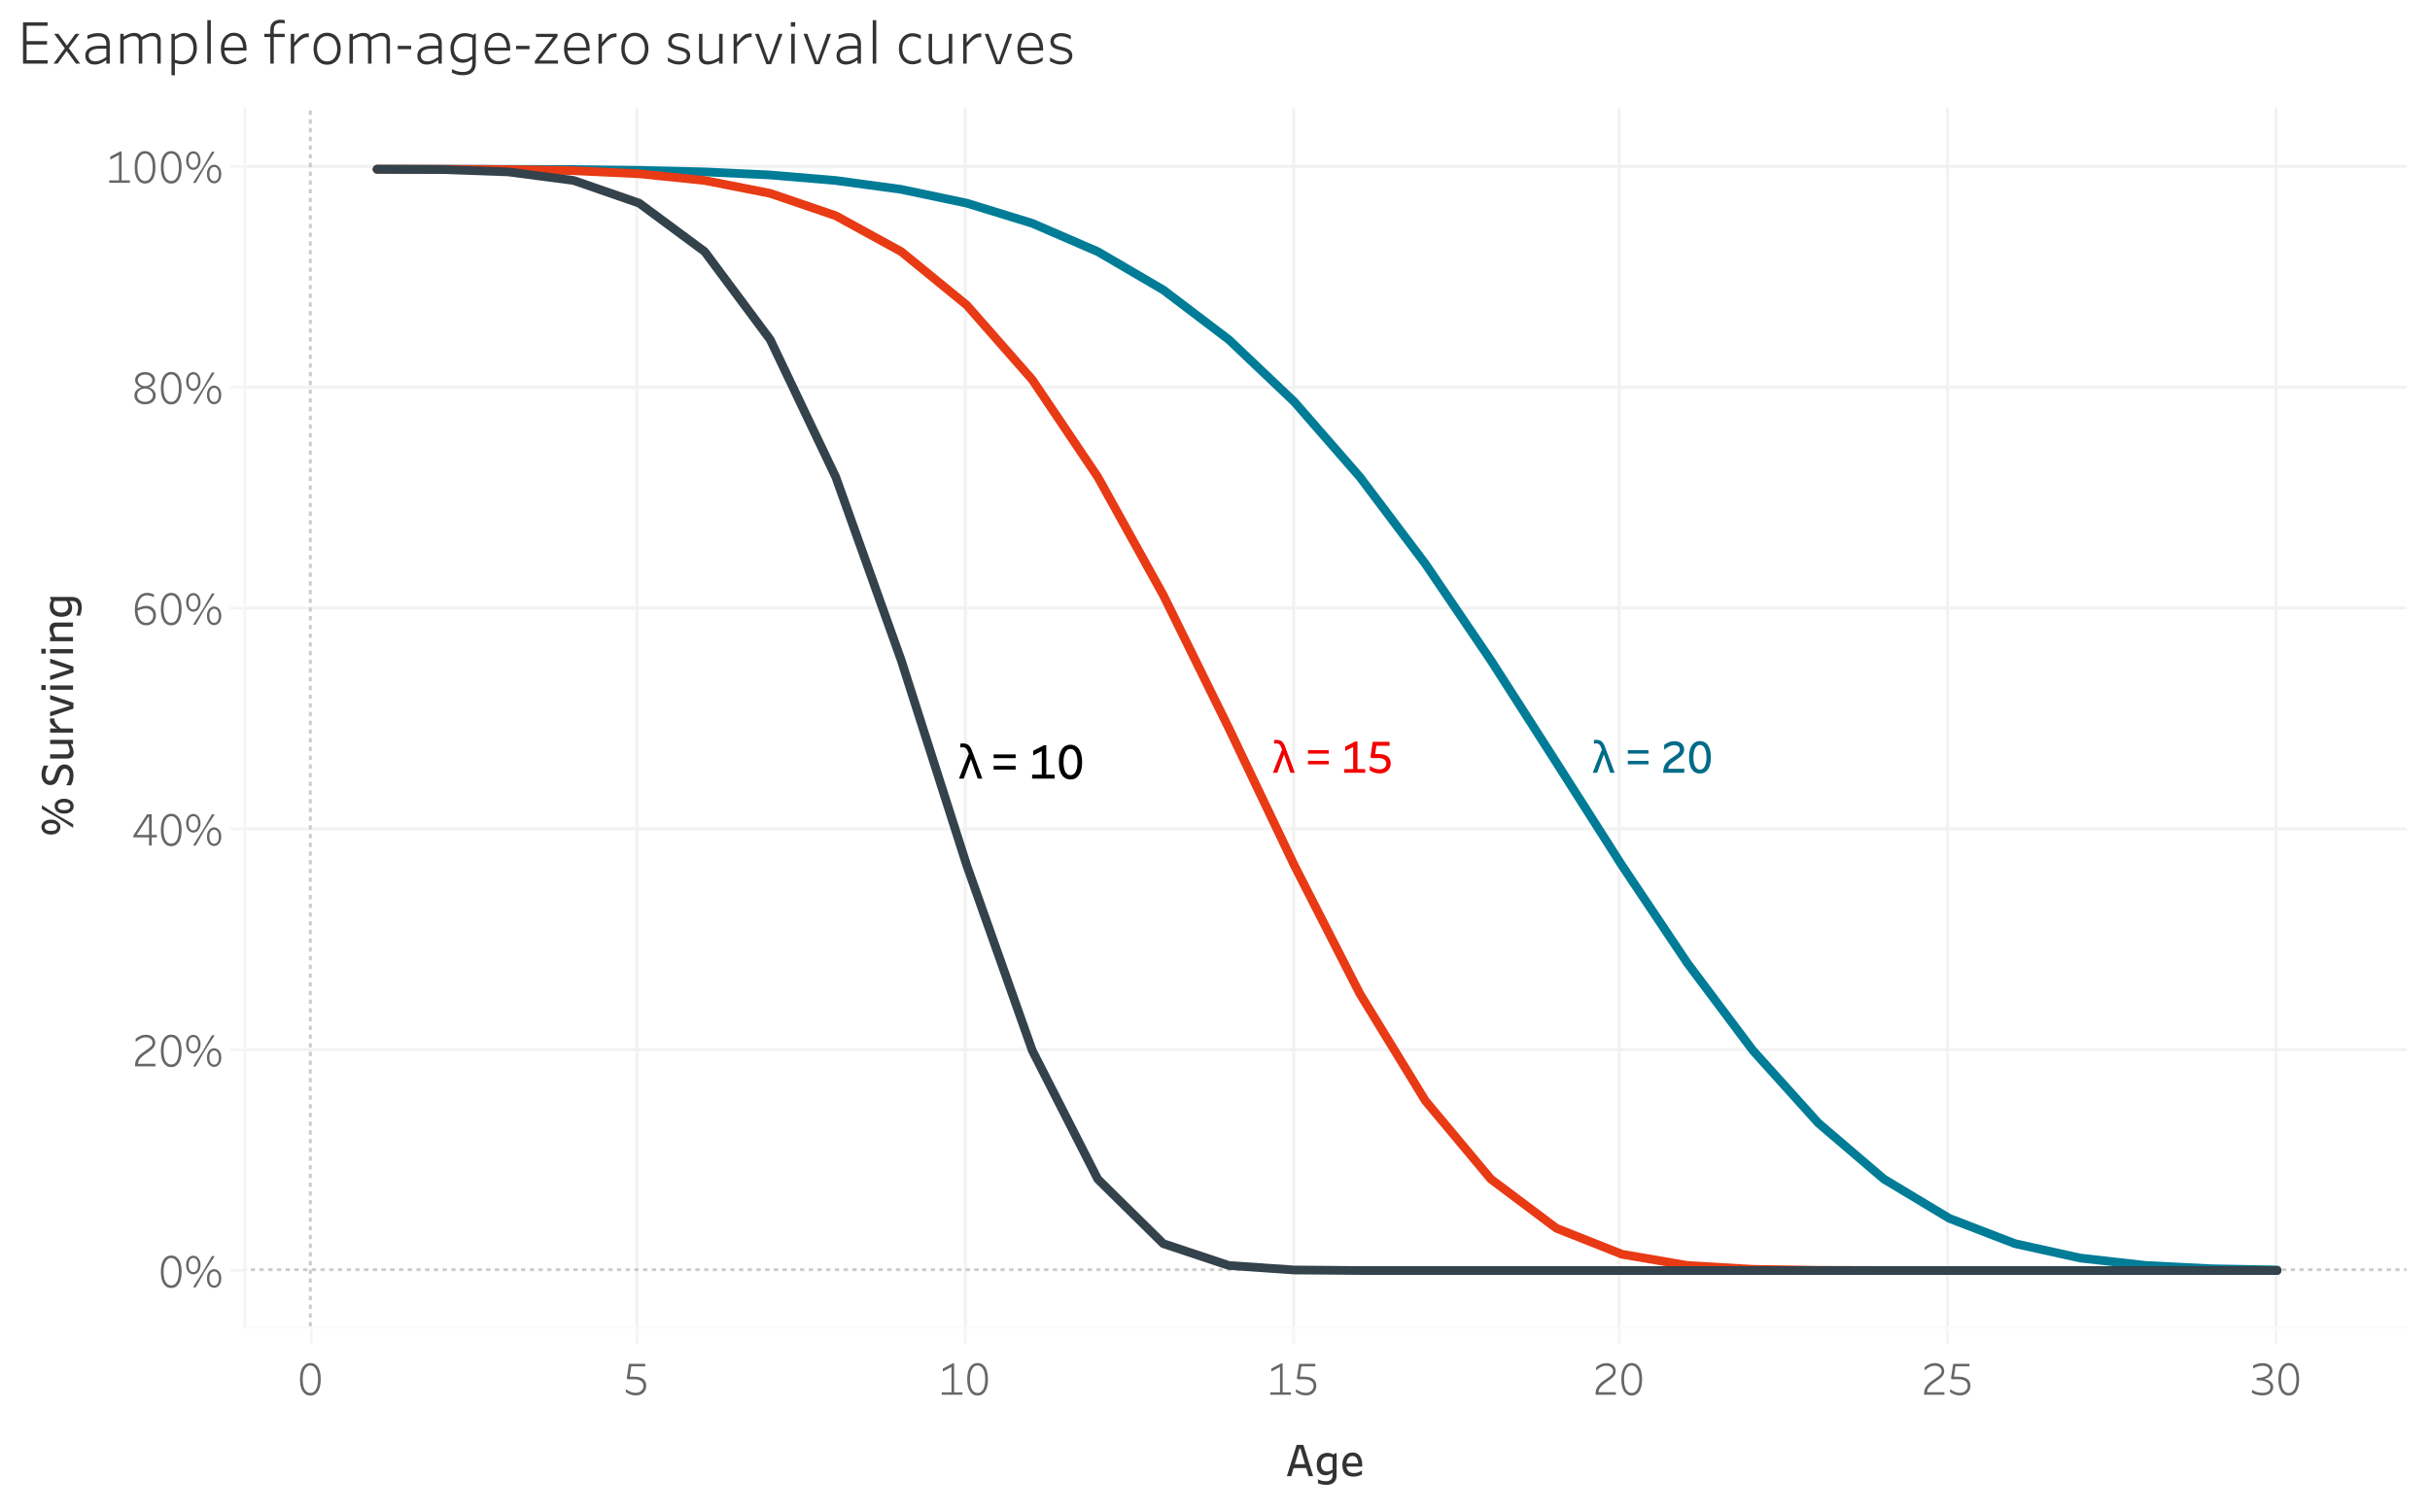 <?xml version="1.0" encoding="UTF-8" standalone="no"?>
<svg
   xmlns:dc="http://purl.org/dc/elements/1.1/"
   xmlns:cc="http://creativecommons.org/ns#"
   xmlns:rdf="http://www.w3.org/1999/02/22-rdf-syntax-ns#"
   xmlns:svg="http://www.w3.org/2000/svg"
   xmlns="http://www.w3.org/2000/svg"
   xmlns:xlink="http://www.w3.org/1999/xlink"
   width="531.006pt"
   height="330.491pt"
   viewBox="0 0 531.006 330.491"
   version="1.2"
   id="svg693">
  <defs
     id="defs258">
    <g
       id="g187">
      <symbol
         overflow="visible"
         id="glyph0-0">
        <path
           style="stroke:none;"
           d="M 0.953 -9.156 L 5.719 -9.156 L 5.719 2.281 L 0.953 2.281 Z M 5.25 1.469 L 5.25 -8.328 L 3.609 -3.438 Z M 1.438 -8.328 L 1.438 1.469 L 3.062 -3.438 Z M 3.344 -4.094 L 4.828 -8.672 L 1.828 -8.672 Z M 1.828 1.812 L 4.828 1.812 L 3.344 -2.781 Z M 1.828 1.812 "
           id="path10" />
      </symbol>
      <symbol
         overflow="visible"
         id="glyph0-1">
        <path
           style="stroke:none;"
           d="M 2.859 0.172 C 2.16 0.172 1.609 -0.133 1.203 -0.75 C 0.797 -1.363 0.594 -2.242 0.594 -3.391 C 0.594 -4.547 0.797 -5.426 1.203 -6.031 C 1.609 -6.633 2.16 -6.938 2.859 -6.938 C 3.555 -6.938 4.109 -6.633 4.516 -6.031 C 4.922 -5.426 5.125 -4.547 5.125 -3.391 C 5.125 -2.242 4.922 -1.363 4.516 -0.75 C 4.109 -0.133 3.555 0.172 2.859 0.172 Z M 2.859 -0.391 C 3.367 -0.391 3.773 -0.645 4.078 -1.156 C 4.379 -1.676 4.531 -2.422 4.531 -3.391 C 4.531 -4.359 4.379 -5.098 4.078 -5.609 C 3.773 -6.129 3.367 -6.391 2.859 -6.391 C 2.348 -6.391 1.941 -6.129 1.641 -5.609 C 1.336 -5.098 1.188 -4.359 1.188 -3.391 C 1.188 -2.422 1.336 -1.676 1.641 -1.156 C 1.941 -0.645 2.348 -0.391 2.859 -0.391 Z M 2.859 -0.391 "
           id="path13" />
      </symbol>
      <symbol
         overflow="visible"
         id="glyph0-2">
        <path
           style="stroke:none;"
           d="M 1.828 -6.203 L 1.484 -3.953 L 2.484 -3.953 C 3.328 -3.953 3.973 -3.781 4.422 -3.438 C 4.867 -3.102 5.094 -2.613 5.094 -1.969 C 5.094 -1.645 5.035 -1.352 4.922 -1.094 C 4.805 -0.832 4.645 -0.609 4.438 -0.422 C 4.238 -0.242 4 -0.102 3.719 0 C 3.445 0.094 3.148 0.141 2.828 0.141 C 2.367 0.141 1.961 0.07 1.609 -0.062 C 1.266 -0.207 0.941 -0.379 0.641 -0.578 L 0.641 -1.234 C 0.973 -0.992 1.316 -0.797 1.672 -0.641 C 2.023 -0.492 2.406 -0.422 2.812 -0.422 C 3.062 -0.422 3.285 -0.457 3.484 -0.531 C 3.691 -0.613 3.867 -0.723 4.016 -0.859 C 4.172 -0.992 4.289 -1.148 4.375 -1.328 C 4.457 -1.516 4.5 -1.719 4.5 -1.938 C 4.5 -2.414 4.32 -2.773 3.969 -3.016 C 3.613 -3.266 3.102 -3.391 2.438 -3.391 L 1.031 -3.391 L 0.844 -3.594 L 1.328 -6.766 L 4.875 -6.766 L 4.875 -6.203 Z M 1.828 -6.203 "
           id="path16" />
      </symbol>
      <symbol
         overflow="visible"
         id="glyph0-3">
        <path
           style="stroke:none;"
           d="M 0.75 -0.531 L 2.875 -0.531 L 2.875 -6.078 L 0.984 -5.078 L 0.984 -5.719 L 3.109 -6.844 L 3.453 -6.844 L 3.453 -0.531 L 5.266 -0.531 L 5.266 0 L 0.75 0 Z M 0.75 -0.531 "
           id="path19" />
      </symbol>
      <symbol
         overflow="visible"
         id="glyph0-4">
        <path
           style="stroke:none;"
           d="M 3.156 -3.562 C 3.406 -3.727 3.613 -3.879 3.781 -4.016 C 3.957 -4.148 4.098 -4.273 4.203 -4.391 C 4.305 -4.516 4.379 -4.641 4.422 -4.766 C 4.473 -4.891 4.5 -5.031 4.5 -5.188 C 4.5 -5.551 4.359 -5.832 4.078 -6.031 C 3.805 -6.238 3.461 -6.344 3.047 -6.344 C 2.641 -6.344 2.25 -6.25 1.875 -6.062 C 1.5 -5.875 1.145 -5.625 0.812 -5.312 L 0.812 -6.031 C 1.113 -6.281 1.445 -6.488 1.812 -6.656 C 2.188 -6.82 2.609 -6.906 3.078 -6.906 C 3.367 -6.906 3.633 -6.863 3.875 -6.781 C 4.125 -6.707 4.336 -6.594 4.516 -6.438 C 4.691 -6.289 4.828 -6.113 4.922 -5.906 C 5.023 -5.707 5.078 -5.477 5.078 -5.219 C 5.078 -4.988 5.047 -4.785 4.984 -4.609 C 4.922 -4.43 4.828 -4.258 4.703 -4.094 C 4.578 -3.938 4.41 -3.773 4.203 -3.609 C 3.992 -3.453 3.754 -3.273 3.484 -3.078 L 2.719 -2.547 C 2.281 -2.223 1.93 -1.891 1.672 -1.547 C 1.473 -1.254 1.352 -0.926 1.312 -0.562 L 5.125 -0.562 L 5.125 0 L 0.672 0 L 0.672 -0.141 C 0.672 -0.754 0.816 -1.289 1.109 -1.75 C 1.398 -2.207 1.828 -2.629 2.391 -3.016 Z M 3.156 -3.562 "
           id="path22" />
      </symbol>
      <symbol
         overflow="visible"
         id="glyph0-5">
        <path
           style="stroke:none;"
           d="M 2.797 0.141 C 2.422 0.141 2.035 0.094 1.641 0 C 1.254 -0.082 0.891 -0.223 0.547 -0.422 L 0.547 -1.094 C 0.953 -0.844 1.336 -0.664 1.703 -0.562 C 2.066 -0.469 2.441 -0.422 2.828 -0.422 C 3.379 -0.422 3.805 -0.531 4.109 -0.75 C 4.422 -0.977 4.578 -1.285 4.578 -1.672 C 4.578 -1.922 4.508 -2.133 4.375 -2.312 C 4.238 -2.5 4.047 -2.656 3.797 -2.781 C 3.555 -2.906 3.27 -3 2.938 -3.062 C 2.613 -3.125 2.258 -3.156 1.875 -3.156 L 1.562 -3.156 L 1.562 -3.703 L 1.844 -3.703 C 2.25 -3.703 2.609 -3.742 2.922 -3.828 C 3.242 -3.91 3.516 -4.02 3.734 -4.156 C 3.953 -4.289 4.117 -4.445 4.234 -4.625 C 4.359 -4.812 4.422 -5.008 4.422 -5.219 C 4.422 -5.395 4.379 -5.551 4.297 -5.688 C 4.223 -5.832 4.117 -5.953 3.984 -6.047 C 3.848 -6.141 3.68 -6.211 3.484 -6.266 C 3.297 -6.316 3.086 -6.344 2.859 -6.344 C 2.523 -6.344 2.195 -6.297 1.875 -6.203 C 1.551 -6.117 1.191 -5.961 0.797 -5.734 L 0.797 -6.375 C 1.141 -6.562 1.484 -6.695 1.828 -6.781 C 2.172 -6.863 2.504 -6.906 2.828 -6.906 C 3.148 -6.906 3.445 -6.867 3.719 -6.797 C 3.988 -6.723 4.219 -6.613 4.406 -6.469 C 4.602 -6.32 4.754 -6.145 4.859 -5.938 C 4.961 -5.738 5.016 -5.516 5.016 -5.266 C 5.016 -4.973 4.941 -4.707 4.797 -4.469 C 4.648 -4.227 4.441 -4.02 4.172 -3.844 C 3.91 -3.688 3.609 -3.555 3.266 -3.453 C 3.641 -3.379 3.973 -3.266 4.266 -3.109 C 4.555 -2.953 4.781 -2.754 4.938 -2.516 C 5.102 -2.273 5.188 -1.992 5.188 -1.672 C 5.188 -1.422 5.133 -1.18 5.031 -0.953 C 4.926 -0.734 4.773 -0.539 4.578 -0.375 C 4.379 -0.219 4.129 -0.094 3.828 0 C 3.535 0.094 3.191 0.141 2.797 0.141 Z M 2.797 0.141 "
           id="path25" />
      </symbol>
      <symbol
         overflow="visible"
         id="glyph0-6">
        <path
           style="stroke:none;"
           d="M 1.891 0.031 L 4.062 -3.391 L 6.031 -6.797 L 6.641 -6.797 L 4.453 -3.391 L 2.5 0.031 Z M 1.984 -2.812 C 1.773 -2.812 1.57 -2.859 1.375 -2.953 C 1.188 -3.047 1.02 -3.176 0.875 -3.344 C 0.738 -3.52 0.625 -3.734 0.531 -3.984 C 0.445 -4.234 0.406 -4.52 0.406 -4.844 C 0.406 -5.176 0.445 -5.469 0.531 -5.719 C 0.625 -5.969 0.738 -6.18 0.875 -6.359 C 1.02 -6.535 1.188 -6.664 1.375 -6.75 C 1.57 -6.844 1.773 -6.891 1.984 -6.891 C 2.191 -6.891 2.391 -6.844 2.578 -6.75 C 2.766 -6.664 2.926 -6.535 3.062 -6.359 C 3.207 -6.18 3.32 -5.969 3.406 -5.719 C 3.5 -5.469 3.547 -5.176 3.547 -4.844 C 3.547 -4.52 3.5 -4.234 3.406 -3.984 C 3.32 -3.734 3.207 -3.52 3.062 -3.344 C 2.926 -3.176 2.766 -3.047 2.578 -2.953 C 2.391 -2.859 2.191 -2.812 1.984 -2.812 Z M 1.984 -3.312 C 2.297 -3.312 2.547 -3.445 2.734 -3.719 C 2.922 -3.988 3.016 -4.363 3.016 -4.844 C 3.016 -5.332 2.922 -5.711 2.734 -5.984 C 2.547 -6.254 2.297 -6.391 1.984 -6.391 C 1.66 -6.391 1.406 -6.254 1.219 -5.984 C 1.031 -5.711 0.938 -5.332 0.938 -4.844 C 0.938 -4.363 1.031 -3.988 1.219 -3.719 C 1.406 -3.445 1.66 -3.312 1.984 -3.312 Z M 6.516 0.125 C 6.305 0.125 6.102 0.078 5.906 -0.016 C 5.719 -0.109 5.551 -0.238 5.406 -0.406 C 5.258 -0.582 5.145 -0.797 5.062 -1.047 C 4.988 -1.305 4.953 -1.598 4.953 -1.922 C 4.953 -2.242 4.992 -2.531 5.078 -2.781 C 5.16 -3.039 5.273 -3.254 5.422 -3.422 C 5.566 -3.598 5.734 -3.727 5.922 -3.812 C 6.109 -3.906 6.305 -3.953 6.516 -3.953 C 6.723 -3.953 6.922 -3.906 7.109 -3.812 C 7.297 -3.727 7.461 -3.598 7.609 -3.422 C 7.754 -3.254 7.867 -3.039 7.953 -2.781 C 8.035 -2.531 8.078 -2.242 8.078 -1.922 C 8.078 -1.598 8.035 -1.305 7.953 -1.047 C 7.867 -0.797 7.754 -0.582 7.609 -0.406 C 7.461 -0.238 7.297 -0.109 7.109 -0.016 C 6.922 0.078 6.723 0.125 6.516 0.125 Z M 6.516 -0.375 C 6.836 -0.375 7.086 -0.508 7.266 -0.781 C 7.453 -1.051 7.547 -1.43 7.547 -1.922 C 7.547 -2.41 7.453 -2.785 7.266 -3.047 C 7.086 -3.316 6.836 -3.453 6.516 -3.453 C 6.203 -3.453 5.953 -3.316 5.766 -3.047 C 5.578 -2.785 5.484 -2.41 5.484 -1.922 C 5.484 -1.43 5.578 -1.051 5.766 -0.781 C 5.953 -0.508 6.203 -0.375 6.516 -0.375 Z M 6.516 -0.375 "
           id="path28" />
      </symbol>
      <symbol
         overflow="visible"
         id="glyph0-7">
        <path
           style="stroke:none;"
           d="M 4.312 -1.766 L 4.312 0 L 3.734 0 L 3.734 -1.766 L 0.312 -1.766 L 0.312 -2.172 L 3.312 -6.812 L 4.312 -6.812 L 4.312 -2.312 L 5.438 -2.312 L 5.438 -1.766 Z M 1.016 -2.312 L 3.734 -2.312 L 3.734 -6.25 L 3.578 -6.25 Z M 1.016 -2.312 "
           id="path31" />
      </symbol>
      <symbol
         overflow="visible"
         id="glyph0-8">
        <path
           style="stroke:none;"
           d="M 1.375 -4.656 C 1.289 -4.344 1.238 -3.988 1.219 -3.594 C 1.508 -3.719 1.785 -3.82 2.047 -3.906 C 2.41 -4.031 2.77 -4.094 3.125 -4.094 C 3.438 -4.094 3.719 -4.047 3.969 -3.953 C 4.227 -3.859 4.453 -3.723 4.641 -3.547 C 4.828 -3.367 4.973 -3.156 5.078 -2.906 C 5.18 -2.656 5.234 -2.375 5.234 -2.062 C 5.234 -1.719 5.176 -1.406 5.062 -1.125 C 4.957 -0.852 4.812 -0.617 4.625 -0.422 C 4.438 -0.234 4.211 -0.086 3.953 0.016 C 3.691 0.117 3.41 0.172 3.109 0.172 C 2.773 0.172 2.457 0.102 2.156 -0.031 C 1.852 -0.164 1.586 -0.375 1.359 -0.656 C 1.129 -0.938 0.945 -1.289 0.812 -1.719 C 0.688 -2.145 0.625 -2.656 0.625 -3.25 C 0.625 -3.863 0.691 -4.395 0.828 -4.844 C 0.961 -5.301 1.148 -5.688 1.391 -6 C 1.629 -6.312 1.91 -6.547 2.234 -6.703 C 2.555 -6.859 2.906 -6.938 3.281 -6.938 C 3.551 -6.938 3.812 -6.906 4.062 -6.844 C 4.312 -6.781 4.555 -6.691 4.797 -6.578 L 4.797 -5.969 C 4.535 -6.102 4.281 -6.207 4.031 -6.281 C 3.789 -6.352 3.535 -6.391 3.266 -6.391 C 2.973 -6.391 2.695 -6.32 2.438 -6.188 C 2.188 -6.062 1.973 -5.867 1.797 -5.609 C 1.617 -5.348 1.477 -5.031 1.375 -4.656 Z M 4.656 -2.016 C 4.656 -2.242 4.613 -2.453 4.531 -2.641 C 4.445 -2.828 4.332 -2.984 4.188 -3.109 C 4.051 -3.242 3.883 -3.348 3.688 -3.422 C 3.488 -3.492 3.266 -3.531 3.016 -3.531 C 2.723 -3.531 2.398 -3.473 2.047 -3.359 C 1.785 -3.273 1.508 -3.176 1.219 -3.062 C 1.227 -2.676 1.273 -2.328 1.359 -2.016 C 1.453 -1.66 1.582 -1.359 1.75 -1.109 C 1.914 -0.867 2.113 -0.688 2.344 -0.562 C 2.582 -0.438 2.844 -0.375 3.125 -0.375 C 3.344 -0.375 3.547 -0.41 3.734 -0.484 C 3.922 -0.566 4.082 -0.676 4.219 -0.812 C 4.352 -0.957 4.457 -1.129 4.531 -1.328 C 4.613 -1.535 4.656 -1.766 4.656 -2.016 Z M 4.656 -2.016 "
           id="path34" />
      </symbol>
      <symbol
         overflow="visible"
         id="glyph0-9">
        <path
           style="stroke:none;"
           d="M 5.188 -1.781 C 5.188 -1.531 5.133 -1.289 5.031 -1.062 C 4.938 -0.832 4.789 -0.629 4.594 -0.453 C 4.395 -0.273 4.148 -0.129 3.859 -0.016 C 3.566 0.086 3.234 0.141 2.859 0.141 C 2.484 0.141 2.148 0.086 1.859 -0.016 C 1.578 -0.129 1.332 -0.273 1.125 -0.453 C 0.926 -0.629 0.773 -0.832 0.672 -1.062 C 0.578 -1.289 0.531 -1.531 0.531 -1.781 C 0.531 -2.113 0.602 -2.398 0.75 -2.641 C 0.906 -2.879 1.098 -3.078 1.328 -3.234 C 1.547 -3.379 1.785 -3.488 2.047 -3.562 C 1.816 -3.633 1.602 -3.738 1.406 -3.875 C 1.195 -4.02 1.023 -4.203 0.891 -4.422 C 0.754 -4.641 0.688 -4.891 0.688 -5.172 C 0.688 -5.441 0.742 -5.68 0.859 -5.891 C 0.973 -6.109 1.129 -6.289 1.328 -6.438 C 1.523 -6.594 1.754 -6.707 2.016 -6.781 C 2.273 -6.863 2.555 -6.906 2.859 -6.906 C 3.148 -6.906 3.426 -6.863 3.688 -6.781 C 3.957 -6.707 4.191 -6.594 4.391 -6.438 C 4.586 -6.289 4.742 -6.109 4.859 -5.891 C 4.973 -5.68 5.031 -5.441 5.031 -5.172 C 5.031 -4.891 4.961 -4.641 4.828 -4.422 C 4.691 -4.203 4.52 -4.02 4.312 -3.875 C 4.113 -3.738 3.898 -3.633 3.672 -3.562 C 3.922 -3.488 4.16 -3.379 4.391 -3.234 C 4.617 -3.078 4.805 -2.879 4.953 -2.641 C 5.109 -2.398 5.188 -2.113 5.188 -1.781 Z M 1.141 -1.828 C 1.141 -1.617 1.176 -1.426 1.25 -1.25 C 1.332 -1.082 1.453 -0.938 1.609 -0.812 C 1.766 -0.688 1.945 -0.586 2.156 -0.516 C 2.375 -0.441 2.609 -0.406 2.859 -0.406 C 3.109 -0.406 3.336 -0.441 3.547 -0.516 C 3.766 -0.586 3.953 -0.688 4.109 -0.812 C 4.266 -0.938 4.379 -1.082 4.453 -1.25 C 4.535 -1.426 4.578 -1.617 4.578 -1.828 C 4.578 -2.078 4.523 -2.289 4.422 -2.469 C 4.328 -2.656 4.195 -2.812 4.031 -2.938 C 3.863 -3.062 3.676 -3.156 3.469 -3.219 C 3.27 -3.281 3.066 -3.312 2.859 -3.312 C 2.648 -3.312 2.441 -3.281 2.234 -3.219 C 2.035 -3.156 1.852 -3.062 1.688 -2.938 C 1.52 -2.812 1.383 -2.656 1.281 -2.469 C 1.188 -2.289 1.141 -2.078 1.141 -1.828 Z M 2.859 -6.359 C 2.641 -6.359 2.43 -6.328 2.234 -6.266 C 2.035 -6.211 1.867 -6.129 1.734 -6.016 C 1.598 -5.91 1.488 -5.781 1.406 -5.625 C 1.32 -5.477 1.281 -5.312 1.281 -5.125 C 1.281 -4.938 1.32 -4.766 1.406 -4.609 C 1.488 -4.461 1.598 -4.332 1.734 -4.219 C 1.879 -4.102 2.047 -4.008 2.234 -3.938 C 2.43 -3.875 2.641 -3.844 2.859 -3.844 C 3.078 -3.844 3.281 -3.875 3.469 -3.938 C 3.664 -4.008 3.832 -4.102 3.969 -4.219 C 4.113 -4.332 4.227 -4.461 4.312 -4.609 C 4.395 -4.766 4.438 -4.938 4.438 -5.125 C 4.438 -5.312 4.395 -5.477 4.312 -5.625 C 4.227 -5.781 4.117 -5.91 3.984 -6.016 C 3.848 -6.129 3.68 -6.211 3.484 -6.266 C 3.285 -6.328 3.078 -6.359 2.859 -6.359 Z M 2.859 -6.359 "
           id="path37" />
      </symbol>
      <symbol
         overflow="visible"
         id="glyph1-0">
        <path
           style="stroke:none;"
           d="M 0.953 -9.156 L 5.719 -9.156 L 5.719 2.281 L 0.953 2.281 Z M 5.25 1.469 L 5.25 -8.328 L 3.609 -3.438 Z M 1.438 -8.328 L 1.438 1.469 L 3.062 -3.438 Z M 3.344 -4.094 L 4.828 -8.672 L 1.828 -8.672 Z M 1.828 1.812 L 4.828 1.812 L 3.344 -2.781 Z M 1.828 1.812 "
           id="path40" />
      </symbol>
      <symbol
         overflow="visible"
         id="glyph1-1">
        <path
           style="stroke:none;"
           d="M 6.031 0 L 5.062 0 L 4.531 -1.766 L 1.766 -1.766 L 1.25 0 L 0.297 0 L 2.438 -6.828 L 3.906 -6.828 Z M 2.031 -2.609 L 4.281 -2.609 L 3.266 -6.016 L 3.047 -6.016 Z M 2.031 -2.609 "
           id="path43" />
      </symbol>
      <symbol
         overflow="visible"
         id="glyph1-2">
        <path
           style="stroke:none;"
           d="M 0.5 -2.578 C 0.5 -3.004 0.562 -3.375 0.688 -3.688 C 0.812 -4.008 0.977 -4.273 1.188 -4.484 C 1.406 -4.691 1.648 -4.844 1.922 -4.938 C 2.203 -5.039 2.492 -5.094 2.797 -5.094 C 3.047 -5.094 3.289 -5.062 3.531 -5 C 3.727 -4.938 3.945 -4.844 4.188 -4.719 L 4.516 -5 L 4.844 -5 L 4.844 -0.188 C 4.844 0.477 4.648 0.992 4.266 1.359 C 3.891 1.723 3.328 1.906 2.578 1.906 C 2.242 1.906 1.93 1.875 1.641 1.812 C 1.359 1.75 1.066 1.66 0.766 1.547 L 0.766 0.688 C 1.316 0.969 1.891 1.109 2.484 1.109 C 2.941 1.109 3.301 1.004 3.562 0.797 C 3.82 0.598 3.953 0.285 3.953 -0.141 L 3.953 -0.766 C 3.91 -0.734 3.867 -0.707 3.828 -0.688 C 3.66 -0.57 3.504 -0.477 3.359 -0.406 C 3.211 -0.332 3.066 -0.273 2.922 -0.234 C 2.785 -0.203 2.641 -0.188 2.484 -0.188 C 1.879 -0.188 1.395 -0.391 1.031 -0.797 C 0.676 -1.211 0.5 -1.805 0.5 -2.578 Z M 3.859 -1.359 C 3.879 -1.367 3.91 -1.383 3.953 -1.406 L 3.953 -4.094 C 3.828 -4.145 3.711 -4.18 3.609 -4.203 C 3.504 -4.234 3.398 -4.254 3.297 -4.266 C 3.203 -4.273 3.098 -4.281 2.984 -4.281 C 2.766 -4.281 2.562 -4.242 2.375 -4.172 C 2.188 -4.109 2.02 -4.004 1.875 -3.859 C 1.738 -3.723 1.629 -3.547 1.547 -3.328 C 1.461 -3.117 1.422 -2.875 1.422 -2.594 C 1.422 -2.062 1.539 -1.664 1.781 -1.406 C 2.031 -1.145 2.348 -1.016 2.734 -1.016 C 2.859 -1.016 2.977 -1.023 3.094 -1.047 C 3.207 -1.078 3.32 -1.113 3.438 -1.156 C 3.562 -1.207 3.703 -1.273 3.859 -1.359 Z M 3.859 -1.359 "
           id="path46" />
      </symbol>
      <symbol
         overflow="visible"
         id="glyph1-3">
        <path
           style="stroke:none;"
           d="M 1.359 -2.094 C 1.41 -1.688 1.547 -1.359 1.766 -1.109 C 2.047 -0.816 2.453 -0.672 2.984 -0.672 C 3.285 -0.672 3.578 -0.719 3.859 -0.812 C 4.148 -0.906 4.441 -1.035 4.734 -1.203 L 4.734 -0.375 C 4.43 -0.219 4.125 -0.098 3.812 -0.016 C 3.508 0.066 3.188 0.109 2.844 0.109 C 2.07 0.109 1.477 -0.109 1.062 -0.547 C 0.656 -0.992 0.453 -1.645 0.453 -2.5 C 0.453 -2.895 0.504 -3.254 0.609 -3.578 C 0.711 -3.91 0.859 -4.191 1.047 -4.422 C 1.242 -4.66 1.477 -4.844 1.75 -4.969 C 2.031 -5.102 2.344 -5.172 2.688 -5.172 C 3.039 -5.172 3.348 -5.102 3.609 -4.969 C 3.867 -4.844 4.086 -4.66 4.266 -4.422 C 4.441 -4.18 4.57 -3.891 4.656 -3.547 C 4.75 -3.211 4.797 -2.844 4.797 -2.438 L 4.797 -2.094 Z M 2.672 -4.406 C 2.266 -4.406 1.941 -4.242 1.703 -3.922 C 1.492 -3.641 1.379 -3.254 1.359 -2.766 L 3.922 -2.766 C 3.891 -3.242 3.785 -3.629 3.609 -3.922 C 3.398 -4.242 3.086 -4.406 2.672 -4.406 Z M 2.672 -4.406 "
           id="path49" />
      </symbol>
      <symbol
         overflow="visible"
         id="glyph1-4">
        <path
           style="stroke:none;"
           d=""
           id="path52" />
      </symbol>
      <symbol
         overflow="visible"
         id="glyph1-5">
        <path
           style="stroke:none;"
           d="M 0.594 -4.953 L 5.109 -4.953 L 5.109 -4.188 L 0.594 -4.188 Z M 0.594 -2.609 L 5.109 -2.609 L 5.109 -1.844 L 0.594 -1.844 Z M 0.594 -2.609 "
           id="path55" />
      </symbol>
      <symbol
         overflow="visible"
         id="glyph1-6">
        <path
           style="stroke:none;"
           d="M 0.719 -0.812 L 2.688 -0.812 L 2.688 -5.641 L 0.938 -4.75 L 0.938 -5.703 L 3.141 -6.844 L 3.625 -6.844 L 3.625 -0.812 L 5.312 -0.812 L 5.312 0 L 0.719 0 Z M 0.719 -0.812 "
           id="path58" />
      </symbol>
      <symbol
         overflow="visible"
         id="glyph1-7">
        <path
           style="stroke:none;"
           d="M 2.031 -5.906 L 1.766 -4.094 L 2.531 -4.094 C 3.383 -4.094 4.035 -3.922 4.484 -3.578 C 4.941 -3.234 5.172 -2.723 5.172 -2.047 C 5.172 -1.703 5.109 -1.395 4.984 -1.125 C 4.859 -0.852 4.688 -0.625 4.469 -0.438 C 4.258 -0.25 4.008 -0.102 3.719 0 C 3.426 0.094 3.109 0.141 2.766 0.141 C 2.328 0.141 1.93 0.078 1.578 -0.047 C 1.234 -0.172 0.906 -0.328 0.594 -0.516 L 0.594 -1.484 C 0.938 -1.266 1.281 -1.086 1.625 -0.953 C 1.969 -0.816 2.332 -0.75 2.719 -0.75 C 3.164 -0.75 3.523 -0.863 3.797 -1.094 C 4.078 -1.32 4.219 -1.625 4.219 -2 C 4.219 -2.406 4.062 -2.707 3.75 -2.906 C 3.438 -3.113 2.992 -3.219 2.422 -3.219 L 0.984 -3.219 L 0.75 -3.469 L 1.234 -6.766 L 4.922 -6.766 L 4.922 -5.906 Z M 2.031 -5.906 "
           id="path61" />
      </symbol>
      <symbol
         overflow="visible"
         id="glyph1-8">
        <path
           style="stroke:none;"
           d="M 3.109 -3.719 C 3.297 -3.852 3.457 -3.973 3.594 -4.078 C 3.727 -4.18 3.836 -4.285 3.922 -4.391 C 4.016 -4.504 4.082 -4.613 4.125 -4.719 C 4.164 -4.82 4.188 -4.941 4.188 -5.078 C 4.188 -5.379 4.07 -5.613 3.844 -5.781 C 3.613 -5.945 3.32 -6.031 2.969 -6.031 C 2.594 -6.031 2.211 -5.938 1.828 -5.75 C 1.453 -5.562 1.098 -5.32 0.766 -5.031 L 0.766 -6.094 C 1.078 -6.344 1.422 -6.539 1.797 -6.688 C 2.172 -6.832 2.586 -6.906 3.047 -6.906 C 3.348 -6.906 3.625 -6.863 3.875 -6.781 C 4.133 -6.695 4.352 -6.578 4.531 -6.422 C 4.719 -6.266 4.863 -6.078 4.969 -5.859 C 5.07 -5.641 5.125 -5.395 5.125 -5.125 C 5.125 -4.883 5.086 -4.672 5.016 -4.484 C 4.953 -4.305 4.859 -4.133 4.734 -3.969 C 4.617 -3.801 4.469 -3.641 4.281 -3.484 C 4.094 -3.328 3.875 -3.164 3.625 -3 L 2.703 -2.359 C 2.359 -2.129 2.094 -1.879 1.906 -1.609 C 1.75 -1.391 1.656 -1.145 1.625 -0.875 L 5.156 -0.875 L 5.156 0 L 0.562 0 L 0.562 -0.172 C 0.562 -0.828 0.703 -1.383 0.984 -1.844 C 1.266 -2.312 1.664 -2.723 2.188 -3.078 Z M 3.109 -3.719 "
           id="path64" />
      </symbol>
      <symbol
         overflow="visible"
         id="glyph1-9">
        <path
           style="stroke:none;"
           d="M 2.859 0.172 C 2.117 0.172 1.535 -0.129 1.109 -0.734 C 0.691 -1.348 0.484 -2.234 0.484 -3.391 C 0.484 -3.973 0.535 -4.484 0.641 -4.922 C 0.754 -5.359 0.914 -5.727 1.125 -6.031 C 1.332 -6.332 1.582 -6.555 1.875 -6.703 C 2.164 -6.859 2.492 -6.938 2.859 -6.938 C 3.223 -6.938 3.551 -6.859 3.844 -6.703 C 4.145 -6.555 4.395 -6.332 4.594 -6.031 C 4.801 -5.727 4.961 -5.359 5.078 -4.922 C 5.191 -4.484 5.25 -3.973 5.25 -3.391 C 5.25 -2.234 5.035 -1.348 4.609 -0.734 C 4.18 -0.129 3.598 0.172 2.859 0.172 Z M 2.859 -0.703 C 3.305 -0.703 3.656 -0.93 3.906 -1.391 C 4.164 -1.859 4.297 -2.523 4.297 -3.391 C 4.297 -4.254 4.164 -4.914 3.906 -5.375 C 3.656 -5.844 3.305 -6.078 2.859 -6.078 C 2.41 -6.078 2.062 -5.844 1.812 -5.375 C 1.562 -4.914 1.438 -4.254 1.438 -3.391 C 1.438 -2.523 1.562 -1.859 1.812 -1.391 C 2.062 -0.93 2.41 -0.703 2.859 -0.703 Z M 2.859 -0.703 "
           id="path67" />
      </symbol>
      <symbol
         overflow="visible"
         id="glyph2-0">
        <path
           style="stroke:none;"
           d="M -9.156 -0.953 L -9.156 -5.719 L 2.281 -5.719 L 2.281 -0.953 Z M 1.469 -5.25 L -8.328 -5.25 L -3.438 -3.609 Z M -8.328 -1.438 L 1.469 -1.438 L -3.438 -3.062 Z M -4.094 -3.344 L -8.672 -4.828 L -8.672 -1.828 Z M 1.812 -1.828 L 1.812 -4.828 L -2.781 -3.344 Z M 1.812 -1.828 "
           id="path70" />
      </symbol>
      <symbol
         overflow="visible"
         id="glyph2-1">
        <path
           style="stroke:none;"
           d="M 0.031 -1.797 L -3.391 -4.016 L -6.797 -5.922 L -6.797 -6.734 L -3.391 -4.531 L 0.031 -2.594 Z M -2.75 -1.969 C -2.75 -1.738 -2.797 -1.523 -2.891 -1.328 C -2.992 -1.129 -3.133 -0.953 -3.312 -0.797 C -3.488 -0.648 -3.707 -0.535 -3.969 -0.453 C -4.227 -0.367 -4.516 -0.328 -4.828 -0.328 C -5.141 -0.328 -5.422 -0.367 -5.672 -0.453 C -5.93 -0.535 -6.148 -0.648 -6.328 -0.797 C -6.516 -0.953 -6.656 -1.129 -6.75 -1.328 C -6.852 -1.523 -6.906 -1.738 -6.906 -1.969 C -6.906 -2.195 -6.852 -2.41 -6.75 -2.609 C -6.656 -2.805 -6.516 -2.977 -6.328 -3.125 C -6.148 -3.27 -5.93 -3.383 -5.672 -3.469 C -5.422 -3.551 -5.141 -3.594 -4.828 -3.594 C -4.516 -3.594 -4.234 -3.551 -3.984 -3.469 C -3.734 -3.383 -3.516 -3.266 -3.328 -3.109 C -3.141 -2.961 -2.992 -2.789 -2.891 -2.594 C -2.797 -2.395 -2.75 -2.188 -2.75 -1.969 Z M -3.469 -1.969 C -3.469 -2.25 -3.586 -2.461 -3.828 -2.609 C -4.078 -2.754 -4.41 -2.828 -4.828 -2.828 C -5.242 -2.828 -5.57 -2.754 -5.812 -2.609 C -6.062 -2.461 -6.188 -2.25 -6.188 -1.969 C -6.188 -1.676 -6.062 -1.457 -5.812 -1.312 C -5.57 -1.176 -5.242 -1.109 -4.828 -1.109 C -4.41 -1.109 -4.078 -1.176 -3.828 -1.312 C -3.586 -1.457 -3.469 -1.676 -3.469 -1.969 Z M 0.141 -6.531 C 0.141 -6.301 0.094 -6.082 0 -5.875 C -0.102 -5.676 -0.242 -5.504 -0.422 -5.359 C -0.609 -5.211 -0.828 -5.098 -1.078 -5.016 C -1.336 -4.941 -1.625 -4.906 -1.938 -4.906 C -2.25 -4.906 -2.535 -4.945 -2.797 -5.031 C -3.055 -5.113 -3.273 -5.227 -3.453 -5.375 C -3.641 -5.52 -3.781 -5.691 -3.875 -5.891 C -3.969 -6.098 -4.016 -6.312 -4.016 -6.531 C -4.016 -6.758 -3.969 -6.973 -3.875 -7.172 C -3.781 -7.367 -3.641 -7.539 -3.453 -7.688 C -3.273 -7.832 -3.062 -7.945 -2.812 -8.031 C -2.562 -8.113 -2.27 -8.156 -1.938 -8.156 C -1.625 -8.156 -1.336 -8.113 -1.078 -8.031 C -0.828 -7.945 -0.609 -7.832 -0.422 -7.688 C -0.242 -7.539 -0.102 -7.367 0 -7.172 C 0.094 -6.973 0.141 -6.758 0.141 -6.531 Z M -0.594 -6.531 C -0.594 -6.812 -0.711 -7.023 -0.953 -7.172 C -1.203 -7.316 -1.531 -7.391 -1.938 -7.391 C -2.363 -7.391 -2.695 -7.316 -2.938 -7.172 C -3.176 -7.023 -3.297 -6.812 -3.297 -6.531 C -3.297 -6.238 -3.176 -6.02 -2.938 -5.875 C -2.695 -5.738 -2.363 -5.672 -1.938 -5.672 C -1.531 -5.672 -1.203 -5.738 -0.953 -5.875 C -0.711 -6.02 -0.594 -6.238 -0.594 -6.531 Z M -0.594 -6.531 "
           id="path73" />
      </symbol>
      <symbol
         overflow="visible"
         id="glyph2-2">
        <path
           style="stroke:none;"
           d=""
           id="path76" />
      </symbol>
      <symbol
         overflow="visible"
         id="glyph2-3">
        <path
           style="stroke:none;"
           d="M 0.109 -2.703 C 0.109 -2.359 0.066 -1.992 -0.016 -1.609 C -0.109 -1.234 -0.254 -0.883 -0.453 -0.562 L -1.484 -0.562 C -1.211 -0.988 -1.02 -1.379 -0.906 -1.734 C -0.801 -2.086 -0.75 -2.438 -0.75 -2.781 C -0.75 -3.195 -0.844 -3.531 -1.031 -3.781 C -1.219 -4.039 -1.461 -4.172 -1.766 -4.172 C -1.922 -4.172 -2.055 -4.141 -2.172 -4.078 C -2.297 -4.023 -2.398 -3.93 -2.484 -3.797 C -2.578 -3.672 -2.66 -3.508 -2.734 -3.312 C -2.816 -3.113 -2.906 -2.879 -3 -2.609 C -3.094 -2.273 -3.195 -1.984 -3.312 -1.734 C -3.438 -1.484 -3.578 -1.273 -3.734 -1.109 C -3.891 -0.941 -4.066 -0.816 -4.266 -0.734 C -4.473 -0.648 -4.719 -0.609 -5 -0.609 C -5.27 -0.609 -5.52 -0.66 -5.75 -0.766 C -5.977 -0.879 -6.176 -1.035 -6.344 -1.234 C -6.52 -1.441 -6.648 -1.688 -6.734 -1.969 C -6.828 -2.258 -6.875 -2.578 -6.875 -2.922 C -6.875 -3.566 -6.711 -4.211 -6.391 -4.859 L -5.391 -4.859 C -5.629 -4.461 -5.789 -4.098 -5.875 -3.766 C -5.969 -3.441 -6.016 -3.129 -6.016 -2.828 C -6.016 -2.453 -5.926 -2.141 -5.75 -1.891 C -5.582 -1.648 -5.359 -1.531 -5.078 -1.531 C -4.922 -1.531 -4.785 -1.555 -4.672 -1.609 C -4.555 -1.672 -4.453 -1.766 -4.359 -1.891 C -4.273 -2.016 -4.191 -2.172 -4.109 -2.359 C -4.035 -2.547 -3.957 -2.773 -3.875 -3.047 C -3.781 -3.367 -3.672 -3.66 -3.547 -3.922 C -3.422 -4.18 -3.273 -4.398 -3.109 -4.578 C -2.953 -4.754 -2.77 -4.883 -2.562 -4.969 C -2.352 -5.062 -2.109 -5.109 -1.828 -5.109 C -1.523 -5.109 -1.254 -5.047 -1.016 -4.922 C -0.773 -4.805 -0.57 -4.641 -0.406 -4.422 C -0.238 -4.211 -0.109 -3.961 -0.016 -3.672 C 0.066 -3.379 0.109 -3.055 0.109 -2.703 Z M 0.109 -2.703 "
           id="path79" />
      </symbol>
      <symbol
         overflow="visible"
         id="glyph2-4">
        <path
           style="stroke:none;"
           d="M -1.406 -1.672 C -1.195 -1.672 -1.031 -1.734 -0.906 -1.859 C -0.781 -1.992 -0.719 -2.18 -0.719 -2.422 C -0.719 -2.66 -0.773 -2.93 -0.891 -3.234 C -0.953 -3.43 -1.039 -3.66 -1.156 -3.922 L -5 -3.922 L -5 -4.828 L 0 -4.828 L 0 -3.922 L -0.5 -3.922 C -0.445 -3.836 -0.406 -3.758 -0.375 -3.688 C -0.25 -3.488 -0.148 -3.301 -0.078 -3.125 C -0.004 -2.945 0.047 -2.773 0.078 -2.609 C 0.117 -2.453 0.141 -2.289 0.141 -2.125 C 0.141 -1.695 0.02 -1.359 -0.219 -1.109 C -0.457 -0.867 -0.785 -0.75 -1.203 -0.75 L -5 -0.75 L -5 -1.672 Z M -1.406 -1.672 "
           id="path82" />
      </symbol>
      <symbol
         overflow="visible"
         id="glyph2-5">
        <path
           style="stroke:none;"
           d="M -4.047 -3.875 L -4.047 -3.797 C -4.047 -3.609 -4.023 -3.43 -3.984 -3.266 C -3.941 -3.109 -3.852 -2.93 -3.719 -2.734 C -3.594 -2.547 -3.398 -2.332 -3.141 -2.094 C -3.004 -1.977 -2.852 -1.848 -2.688 -1.703 L 0 -1.703 L 0 -0.797 L -5 -0.797 L -5 -1.703 L -3.484 -1.703 C -3.66 -1.816 -3.82 -1.922 -3.969 -2.016 C -4.281 -2.234 -4.516 -2.43 -4.672 -2.609 C -4.836 -2.785 -4.941 -2.953 -4.984 -3.109 C -5.023 -3.273 -5.047 -3.469 -5.047 -3.688 L -5.047 -3.875 Z M -4.047 -3.875 "
           id="path85" />
      </symbol>
      <symbol
         overflow="visible"
         id="glyph2-6">
        <path
           style="stroke:none;"
           d="M 0.094 -3.203 L 0.094 -1.938 L -5 -0.25 L -5 -1.203 L -0.75 -2.516 L -0.75 -2.641 L -5 -3.953 L -5 -4.906 Z M 0.094 -3.203 "
           id="path88" />
      </symbol>
      <symbol
         overflow="visible"
         id="glyph2-7">
        <path
           style="stroke:none;"
           d="M -5 -1.859 L 0 -1.859 L 0 -0.938 L -5 -0.938 Z M -6.922 -1.938 L -5.969 -1.938 L -5.969 -0.875 L -6.922 -0.875 Z M -6.922 -1.938 "
           id="path91" />
      </symbol>
      <symbol
         overflow="visible"
         id="glyph2-8">
        <path
           style="stroke:none;"
           d="M -3.578 -3.969 C -3.785 -3.969 -3.953 -3.898 -4.078 -3.766 C -4.203 -3.641 -4.266 -3.457 -4.266 -3.219 C -4.266 -2.969 -4.207 -2.695 -4.094 -2.406 C -4.031 -2.207 -3.93 -1.973 -3.797 -1.703 L 0 -1.703 L 0 -0.797 L -5 -0.797 L -5 -1.703 L -4.453 -1.703 C -4.516 -1.797 -4.566 -1.879 -4.609 -1.953 C -4.734 -2.16 -4.832 -2.352 -4.906 -2.531 C -4.977 -2.707 -5.031 -2.875 -5.062 -3.031 C -5.102 -3.188 -5.125 -3.348 -5.125 -3.516 C -5.125 -3.941 -5.004 -4.273 -4.766 -4.516 C -4.523 -4.754 -4.195 -4.875 -3.781 -4.875 L 0 -4.875 L 0 -3.969 Z M -3.578 -3.969 "
           id="path94" />
      </symbol>
      <symbol
         overflow="visible"
         id="glyph2-9">
        <path
           style="stroke:none;"
           d="M -2.578 -0.5 C -3.004 -0.5 -3.375 -0.562 -3.688 -0.688 C -4.008 -0.812 -4.273 -0.977 -4.484 -1.188 C -4.691 -1.406 -4.844 -1.648 -4.938 -1.922 C -5.039 -2.203 -5.094 -2.492 -5.094 -2.797 C -5.094 -3.047 -5.062 -3.289 -5 -3.531 C -4.938 -3.727 -4.844 -3.945 -4.719 -4.188 L -5 -4.516 L -5 -4.844 L -0.188 -4.844 C 0.477 -4.844 0.992 -4.648 1.359 -4.266 C 1.723 -3.891 1.906 -3.328 1.906 -2.578 C 1.906 -2.242 1.875 -1.93 1.812 -1.641 C 1.75 -1.359 1.66 -1.066 1.547 -0.766 L 0.688 -0.766 C 0.969 -1.316 1.109 -1.891 1.109 -2.484 C 1.109 -2.941 1.004 -3.301 0.797 -3.562 C 0.598 -3.82 0.285 -3.953 -0.141 -3.953 L -0.766 -3.953 C -0.734 -3.91 -0.707 -3.867 -0.688 -3.828 C -0.57 -3.66 -0.477 -3.504 -0.406 -3.359 C -0.332 -3.211 -0.273 -3.066 -0.234 -2.922 C -0.203 -2.785 -0.188 -2.641 -0.188 -2.484 C -0.188 -1.879 -0.391 -1.395 -0.797 -1.031 C -1.211 -0.676 -1.805 -0.5 -2.578 -0.5 Z M -1.359 -3.859 C -1.367 -3.879 -1.383 -3.91 -1.406 -3.953 L -4.094 -3.953 C -4.145 -3.828 -4.18 -3.711 -4.203 -3.609 C -4.234 -3.504 -4.254 -3.398 -4.266 -3.297 C -4.273 -3.203 -4.281 -3.098 -4.281 -2.984 C -4.281 -2.766 -4.242 -2.562 -4.172 -2.375 C -4.109 -2.188 -4.004 -2.02 -3.859 -1.875 C -3.723 -1.738 -3.547 -1.629 -3.328 -1.547 C -3.117 -1.461 -2.875 -1.422 -2.594 -1.422 C -2.062 -1.422 -1.664 -1.539 -1.406 -1.781 C -1.145 -2.031 -1.016 -2.348 -1.016 -2.734 C -1.016 -2.859 -1.023 -2.977 -1.047 -3.094 C -1.078 -3.207 -1.113 -3.32 -1.156 -3.438 C -1.207 -3.562 -1.273 -3.703 -1.359 -3.859 Z M -1.359 -3.859 "
           id="path97" />
      </symbol>
      <symbol
         overflow="visible"
         id="glyph3-0">
        <path
           style="stroke:none;"
           d="M 1.266 -12.188 L 7.625 -12.188 L 7.625 3.047 L 1.266 3.047 Z M 6.984 1.953 L 6.984 -11.109 L 4.797 -4.578 Z M 1.906 -11.109 L 1.906 1.953 L 4.078 -4.578 Z M 4.453 -5.453 L 6.438 -11.562 L 2.438 -11.562 Z M 2.438 2.406 L 6.438 2.406 L 4.453 -3.703 Z M 2.438 2.406 "
           id="path100" />
      </symbol>
      <symbol
         overflow="visible"
         id="glyph3-1">
        <path
           style="stroke:none;"
           d="M 6.75 -9.016 L 6.75 -8.281 L 2.156 -8.281 L 2.156 -4.922 L 6.625 -4.922 L 6.625 -4.172 L 2.156 -4.172 L 2.156 -0.75 L 6.75 -0.75 L 6.75 0 L 1.375 0 L 1.375 -9.016 Z M 6.75 -9.016 "
           id="path103" />
      </symbol>
      <symbol
         overflow="visible"
         id="glyph3-2">
        <path
           style="stroke:none;"
           d="M 3.688 -3.375 L 6.172 0 L 5.25 0 L 3.234 -2.766 L 1.234 0 L 0.344 0 L 2.812 -3.344 L 0.484 -6.516 L 1.406 -6.516 L 3.281 -3.938 L 5.141 -6.516 L 6.016 -6.516 Z M 3.688 -3.375 "
           id="path106" />
      </symbol>
      <symbol
         overflow="visible"
         id="glyph3-3">
        <path
           style="stroke:none;"
           d="M 5.375 -0.797 C 4.988 -0.516 4.613 -0.285 4.25 -0.109 C 3.781 0.098 3.32 0.203 2.875 0.203 C 2.238 0.203 1.727 0.031 1.344 -0.312 C 0.969 -0.664 0.781 -1.148 0.781 -1.766 C 0.781 -2.141 0.859 -2.461 1.016 -2.734 C 1.172 -3.004 1.383 -3.223 1.656 -3.391 C 1.926 -3.566 2.25 -3.695 2.625 -3.781 C 3.008 -3.863 3.426 -3.906 3.875 -3.906 L 5.375 -3.906 L 5.375 -4.328 C 5.375 -4.816 5.234 -5.211 4.953 -5.516 C 4.672 -5.816 4.195 -5.969 3.531 -5.969 C 3.145 -5.969 2.754 -5.906 2.359 -5.781 C 1.973 -5.664 1.602 -5.52 1.25 -5.344 L 1.25 -6.141 C 1.613 -6.305 1.984 -6.438 2.359 -6.531 C 2.742 -6.625 3.164 -6.672 3.625 -6.672 C 4.062 -6.672 4.438 -6.613 4.75 -6.5 C 5.07 -6.395 5.332 -6.238 5.531 -6.031 C 5.738 -5.832 5.891 -5.594 5.984 -5.312 C 6.078 -5.031 6.125 -4.723 6.125 -4.391 L 6.125 0 L 5.375 0 Z M 4.188 -0.781 C 4.551 -0.938 4.945 -1.16 5.375 -1.453 L 5.375 -3.266 L 3.828 -3.266 C 3.492 -3.266 3.188 -3.234 2.906 -3.172 C 2.625 -3.117 2.379 -3.031 2.172 -2.906 C 1.973 -2.789 1.816 -2.641 1.703 -2.453 C 1.586 -2.273 1.531 -2.062 1.531 -1.812 C 1.531 -1.406 1.656 -1.082 1.906 -0.844 C 2.164 -0.613 2.535 -0.5 3.016 -0.5 C 3.359 -0.5 3.75 -0.594 4.188 -0.781 Z M 4.188 -0.781 "
           id="path109" />
      </symbol>
      <symbol
         overflow="visible"
         id="glyph3-4">
        <path
           style="stroke:none;"
           d="M 5.25 -4.953 C 5.25 -5.273 5.148 -5.531 4.953 -5.719 C 4.754 -5.906 4.469 -6 4.094 -6 C 3.719 -6 3.328 -5.906 2.922 -5.719 C 2.629 -5.594 2.305 -5.422 1.953 -5.203 L 1.953 0 L 1.203 0 L 1.203 -6.516 L 1.953 -6.516 L 1.953 -5.891 C 2.336 -6.129 2.688 -6.316 3 -6.453 C 3.414 -6.629 3.836 -6.719 4.266 -6.719 C 4.816 -6.719 5.242 -6.57 5.547 -6.281 C 5.68 -6.145 5.789 -5.988 5.875 -5.812 C 6.312 -6.082 6.703 -6.297 7.047 -6.453 C 7.461 -6.629 7.891 -6.719 8.328 -6.719 C 8.867 -6.719 9.289 -6.566 9.594 -6.266 C 9.895 -5.973 10.047 -5.566 10.047 -5.047 L 10.047 0 L 9.297 0 L 9.297 -4.953 C 9.297 -5.273 9.195 -5.531 9 -5.719 C 8.801 -5.906 8.516 -6 8.141 -6 C 7.766 -6 7.375 -5.906 6.969 -5.719 C 6.688 -5.594 6.363 -5.422 6 -5.203 C 6.008 -5.148 6.016 -5.098 6.016 -5.047 L 6.016 0 L 5.25 0 Z M 5.25 -4.953 "
           id="path112" />
      </symbol>
      <symbol
         overflow="visible"
         id="glyph3-5">
        <path
           style="stroke:none;"
           d="M 6.75 -3.391 C 6.75 -2.805 6.66 -2.289 6.484 -1.844 C 6.316 -1.406 6.094 -1.035 5.812 -0.734 C 5.531 -0.441 5.195 -0.219 4.812 -0.062 C 4.438 0.082 4.039 0.156 3.625 0.156 C 3.445 0.156 3.285 0.145 3.141 0.125 C 2.992 0.113 2.844 0.086 2.688 0.047 C 2.539 0.004 2.379 -0.039 2.203 -0.094 C 2.117 -0.113 2.035 -0.141 1.953 -0.172 L 1.953 2.547 L 1.203 2.547 L 1.203 -6.516 L 1.953 -6.516 L 1.953 -5.906 C 2.078 -5.988 2.191 -6.066 2.297 -6.141 C 2.504 -6.266 2.703 -6.367 2.891 -6.453 C 3.078 -6.547 3.266 -6.613 3.453 -6.656 C 3.641 -6.695 3.836 -6.719 4.047 -6.719 C 4.859 -6.719 5.508 -6.43 6 -5.859 C 6.5 -5.285 6.75 -4.461 6.75 -3.391 Z M 2.875 -5.766 C 2.613 -5.648 2.305 -5.473 1.953 -5.234 L 1.953 -0.859 C 2.047 -0.828 2.129 -0.801 2.203 -0.781 C 2.391 -0.727 2.555 -0.68 2.703 -0.641 C 2.848 -0.609 2.988 -0.586 3.125 -0.578 C 3.27 -0.566 3.414 -0.562 3.562 -0.562 C 3.883 -0.562 4.191 -0.617 4.484 -0.734 C 4.773 -0.848 5.031 -1.02 5.25 -1.25 C 5.477 -1.488 5.66 -1.781 5.797 -2.125 C 5.93 -2.477 6 -2.891 6 -3.359 C 6 -4.223 5.801 -4.879 5.406 -5.328 C 5.02 -5.785 4.52 -6.016 3.906 -6.016 C 3.539 -6.016 3.195 -5.93 2.875 -5.766 Z M 2.875 -5.766 "
           id="path115" />
      </symbol>
      <symbol
         overflow="visible"
         id="glyph3-6">
        <path
           style="stroke:none;"
           d="M 2.25 -9.5 L 2.25 0 L 1.484 0 L 1.484 -9.5 Z M 2.25 -9.5 "
           id="path118" />
      </symbol>
      <symbol
         overflow="visible"
         id="glyph3-7">
        <path
           style="stroke:none;"
           d="M 1.469 -2.859 C 1.52 -2.172 1.719 -1.633 2.062 -1.25 C 2.457 -0.781 3.051 -0.547 3.844 -0.547 C 4.25 -0.547 4.648 -0.617 5.047 -0.766 C 5.453 -0.91 5.848 -1.117 6.234 -1.391 L 6.234 -0.609 C 5.848 -0.359 5.457 -0.164 5.062 -0.031 C 4.664 0.094 4.234 0.156 3.766 0.156 C 2.773 0.156 2.02 -0.133 1.5 -0.719 C 0.977 -1.301 0.719 -2.148 0.719 -3.266 C 0.719 -3.785 0.785 -4.258 0.922 -4.688 C 1.055 -5.113 1.25 -5.477 1.5 -5.781 C 1.75 -6.082 2.051 -6.316 2.406 -6.484 C 2.758 -6.66 3.156 -6.75 3.594 -6.75 C 4.031 -6.75 4.414 -6.664 4.75 -6.5 C 5.094 -6.332 5.379 -6.094 5.609 -5.781 C 5.836 -5.477 6.016 -5.113 6.141 -4.688 C 6.266 -4.258 6.328 -3.781 6.328 -3.25 L 6.328 -2.859 Z M 3.578 -6.078 C 2.93 -6.078 2.414 -5.82 2.031 -5.312 C 1.695 -4.852 1.508 -4.25 1.469 -3.5 L 5.562 -3.5 C 5.531 -4.27 5.359 -4.879 5.047 -5.328 C 4.703 -5.828 4.211 -6.078 3.578 -6.078 Z M 3.578 -6.078 "
           id="path121" />
      </symbol>
      <symbol
         overflow="visible"
         id="glyph3-8">
        <path
           style="stroke:none;"
           d=""
           id="path124" />
      </symbol>
      <symbol
         overflow="visible"
         id="glyph3-9">
        <path
           style="stroke:none;"
           d="M 4.875 -8.797 C 4.551 -8.859 4.25 -8.891 3.969 -8.891 C 3.5 -8.891 3.133 -8.77 2.875 -8.531 C 2.613 -8.289 2.484 -7.891 2.484 -7.328 L 2.484 -6.516 L 4.875 -6.516 L 4.875 -5.812 L 2.484 -5.812 L 2.484 0 L 1.734 0 L 1.734 -5.812 L 0.422 -5.812 L 0.422 -6.516 L 1.734 -6.516 L 1.734 -7.5 C 1.734 -7.844 1.785 -8.145 1.891 -8.406 C 2.004 -8.664 2.156 -8.883 2.344 -9.062 C 2.539 -9.238 2.77 -9.367 3.031 -9.453 C 3.301 -9.547 3.594 -9.594 3.906 -9.594 C 4.051 -9.594 4.203 -9.582 4.359 -9.562 C 4.516 -9.551 4.688 -9.535 4.875 -9.516 Z M 4.875 -8.797 "
           id="path127" />
      </symbol>
      <symbol
         overflow="visible"
         id="glyph3-10">
        <path
           style="stroke:none;"
           d="M 5.141 -5.797 L 5.016 -5.797 C 4.773 -5.797 4.547 -5.77 4.328 -5.719 C 4.117 -5.664 3.891 -5.551 3.641 -5.375 C 3.391 -5.207 3.102 -4.969 2.781 -4.656 C 2.539 -4.406 2.266 -4.094 1.953 -3.719 L 1.953 0 L 1.203 0 L 1.203 -6.516 L 1.953 -6.516 L 1.953 -4.578 C 2.211 -4.91 2.445 -5.191 2.656 -5.422 C 2.945 -5.754 3.211 -6.004 3.453 -6.172 C 3.691 -6.348 3.926 -6.461 4.156 -6.516 C 4.395 -6.578 4.656 -6.609 4.938 -6.609 L 5.141 -6.609 Z M 5.141 -5.797 "
           id="path130" />
      </symbol>
      <symbol
         overflow="visible"
         id="glyph3-11">
        <path
           style="stroke:none;"
           d="M 6.656 -3.266 C 6.656 -2.742 6.582 -2.266 6.438 -1.828 C 6.301 -1.398 6.102 -1.035 5.844 -0.734 C 5.594 -0.43 5.285 -0.191 4.922 -0.016 C 4.555 0.148 4.145 0.234 3.688 0.234 C 3.227 0.234 2.816 0.148 2.453 -0.016 C 2.086 -0.191 1.773 -0.43 1.516 -0.734 C 1.254 -1.035 1.055 -1.398 0.922 -1.828 C 0.785 -2.266 0.719 -2.742 0.719 -3.266 C 0.719 -3.785 0.785 -4.258 0.922 -4.688 C 1.055 -5.113 1.254 -5.477 1.516 -5.781 C 1.773 -6.082 2.086 -6.316 2.453 -6.484 C 2.816 -6.66 3.227 -6.75 3.688 -6.75 C 4.145 -6.75 4.555 -6.66 4.922 -6.484 C 5.285 -6.316 5.594 -6.082 5.844 -5.781 C 6.102 -5.477 6.301 -5.113 6.438 -4.688 C 6.582 -4.258 6.656 -3.785 6.656 -3.266 Z M 3.688 -6.031 C 3.344 -6.031 3.031 -5.961 2.75 -5.828 C 2.477 -5.691 2.25 -5.504 2.062 -5.266 C 1.875 -5.023 1.727 -4.734 1.625 -4.391 C 1.52 -4.047 1.469 -3.672 1.469 -3.266 C 1.469 -2.848 1.52 -2.469 1.625 -2.125 C 1.727 -1.789 1.875 -1.5 2.062 -1.25 C 2.25 -1.008 2.477 -0.82 2.75 -0.688 C 3.031 -0.551 3.344 -0.484 3.688 -0.484 C 4.02 -0.484 4.32 -0.551 4.594 -0.688 C 4.875 -0.82 5.109 -1.008 5.297 -1.25 C 5.492 -1.5 5.641 -1.789 5.734 -2.125 C 5.836 -2.469 5.891 -2.848 5.891 -3.266 C 5.891 -3.672 5.836 -4.047 5.734 -4.391 C 5.641 -4.734 5.492 -5.023 5.297 -5.266 C 5.109 -5.504 4.875 -5.691 4.594 -5.828 C 4.32 -5.961 4.02 -6.031 3.688 -6.031 Z M 3.688 -6.031 "
           id="path133" />
      </symbol>
      <symbol
         overflow="visible"
         id="glyph3-12">
        <path
           style="stroke:none;"
           d="M 0.562 -3.891 L 3.5 -3.891 L 3.5 -3.156 L 0.562 -3.156 Z M 0.562 -3.891 "
           id="path136" />
      </symbol>
      <symbol
         overflow="visible"
         id="glyph3-13">
        <path
           style="stroke:none;"
           d="M 0.812 -3.344 C 0.812 -3.895 0.895 -4.375 1.062 -4.781 C 1.227 -5.195 1.453 -5.547 1.734 -5.828 C 2.023 -6.109 2.359 -6.316 2.734 -6.453 C 3.109 -6.598 3.508 -6.672 3.938 -6.672 C 4.27 -6.672 4.578 -6.633 4.859 -6.562 C 5.129 -6.5 5.445 -6.395 5.812 -6.25 L 6.094 -6.562 L 6.344 -6.562 L 6.344 -0.031 C 6.344 0.781 6.102 1.41 5.625 1.859 C 5.156 2.305 4.445 2.531 3.5 2.531 C 3.039 2.531 2.625 2.484 2.25 2.391 C 1.883 2.297 1.508 2.16 1.125 1.984 L 1.125 1.188 C 1.895 1.613 2.68 1.828 3.484 1.828 C 4.141 1.828 4.648 1.676 5.016 1.375 C 5.391 1.082 5.578 0.633 5.578 0.031 L 5.578 -1 C 5.461 -0.914 5.352 -0.844 5.25 -0.781 C 5.051 -0.645 4.859 -0.531 4.672 -0.438 C 4.484 -0.352 4.297 -0.289 4.109 -0.25 C 3.93 -0.207 3.734 -0.188 3.516 -0.188 C 3.109 -0.188 2.738 -0.254 2.406 -0.391 C 2.07 -0.535 1.785 -0.738 1.547 -1 C 1.316 -1.27 1.133 -1.602 1 -2 C 0.875 -2.395 0.812 -2.844 0.812 -3.344 Z M 5.234 -1.438 C 5.348 -1.5 5.461 -1.57 5.578 -1.656 L 5.578 -5.641 C 5.492 -5.672 5.414 -5.703 5.344 -5.734 C 5.176 -5.785 5.02 -5.828 4.875 -5.859 C 4.727 -5.898 4.582 -5.926 4.438 -5.938 C 4.301 -5.945 4.156 -5.953 4 -5.953 C 3.676 -5.953 3.367 -5.895 3.078 -5.781 C 2.785 -5.676 2.523 -5.516 2.297 -5.297 C 2.078 -5.086 1.898 -4.816 1.766 -4.484 C 1.629 -4.16 1.562 -3.785 1.562 -3.359 C 1.562 -2.566 1.758 -1.961 2.156 -1.547 C 2.551 -1.129 3.051 -0.922 3.656 -0.922 C 3.832 -0.922 4 -0.938 4.156 -0.969 C 4.32 -1.008 4.492 -1.066 4.672 -1.141 C 4.848 -1.211 5.035 -1.312 5.234 -1.438 Z M 5.234 -1.438 "
           id="path139" />
      </symbol>
      <symbol
         overflow="visible"
         id="glyph3-14">
        <path
           style="stroke:none;"
           d="M 0.609 0 L 0.609 -0.578 L 4.594 -5.828 L 0.844 -5.828 L 0.844 -6.516 L 5.578 -6.516 L 5.578 -5.938 L 1.562 -0.703 L 5.656 -0.703 L 5.656 0 Z M 0.609 0 "
           id="path142" />
      </symbol>
      <symbol
         overflow="visible"
         id="glyph3-15">
        <path
           style="stroke:none;"
           d="M 3.109 -2.953 C 2.66 -3.047 2.289 -3.148 2 -3.266 C 1.719 -3.379 1.492 -3.516 1.328 -3.672 C 1.16 -3.828 1.047 -4.004 0.984 -4.203 C 0.922 -4.41 0.891 -4.633 0.891 -4.875 C 0.891 -5.395 1.086 -5.82 1.484 -6.156 C 1.879 -6.5 2.461 -6.672 3.234 -6.672 C 3.586 -6.672 3.938 -6.629 4.281 -6.547 C 4.625 -6.461 4.973 -6.32 5.328 -6.125 L 5.328 -5.312 C 5.004 -5.531 4.66 -5.691 4.297 -5.797 C 3.93 -5.91 3.582 -5.969 3.25 -5.969 C 2.738 -5.969 2.344 -5.867 2.062 -5.672 C 1.781 -5.473 1.641 -5.211 1.641 -4.891 C 1.641 -4.734 1.66 -4.598 1.703 -4.484 C 1.754 -4.367 1.844 -4.258 1.969 -4.156 C 2.102 -4.051 2.285 -3.957 2.516 -3.875 C 2.742 -3.789 3.047 -3.711 3.422 -3.641 C 3.836 -3.547 4.191 -3.438 4.484 -3.312 C 4.773 -3.195 5.008 -3.062 5.188 -2.906 C 5.363 -2.75 5.488 -2.57 5.562 -2.375 C 5.633 -2.176 5.672 -1.941 5.672 -1.672 C 5.672 -1.391 5.609 -1.133 5.484 -0.906 C 5.367 -0.676 5.203 -0.477 4.984 -0.312 C 4.766 -0.145 4.504 -0.02 4.203 0.062 C 3.91 0.156 3.594 0.203 3.25 0.203 C 2.789 0.203 2.375 0.141 2 0.016 C 1.633 -0.098 1.234 -0.281 0.797 -0.531 L 0.797 -1.344 C 1.254 -1.051 1.672 -0.836 2.047 -0.703 C 2.422 -0.566 2.816 -0.5 3.234 -0.5 C 3.734 -0.5 4.141 -0.602 4.453 -0.812 C 4.773 -1.02 4.938 -1.301 4.938 -1.656 C 4.938 -1.82 4.906 -1.969 4.844 -2.094 C 4.789 -2.219 4.691 -2.332 4.547 -2.438 C 4.41 -2.539 4.223 -2.629 3.984 -2.703 C 3.754 -2.785 3.461 -2.867 3.109 -2.953 Z M 3.109 -2.953 "
           id="path145" />
      </symbol>
      <symbol
         overflow="visible"
         id="glyph3-16">
        <path
           style="stroke:none;"
           d="M 1.891 -1.672 C 1.891 -1.316 2 -1.035 2.219 -0.828 C 2.438 -0.617 2.75 -0.516 3.156 -0.516 C 3.562 -0.516 3.984 -0.602 4.422 -0.781 C 4.754 -0.926 5.125 -1.113 5.531 -1.344 L 5.531 -6.516 L 6.297 -6.516 L 6.297 0 L 5.531 0 L 5.531 -0.641 C 5.383 -0.555 5.242 -0.477 5.109 -0.406 C 4.848 -0.27 4.602 -0.156 4.375 -0.062 C 4.145 0.02 3.914 0.082 3.688 0.125 C 3.469 0.176 3.242 0.203 3.016 0.203 C 2.43 0.203 1.973 0.047 1.641 -0.266 C 1.305 -0.586 1.141 -1.031 1.141 -1.594 L 1.141 -6.516 L 1.891 -6.516 Z M 1.891 -1.672 "
           id="path148" />
      </symbol>
      <symbol
         overflow="visible"
         id="glyph3-17">
        <path
           style="stroke:none;"
           d="M 3.938 0.125 L 2.906 0.125 L 0.438 -6.516 L 1.266 -6.516 L 3.375 -0.594 L 3.5 -0.594 L 5.609 -6.516 L 6.422 -6.516 Z M 3.938 0.125 "
           id="path151" />
      </symbol>
      <symbol
         overflow="visible"
         id="glyph3-18">
        <path
           style="stroke:none;"
           d="M 2.25 -6.516 L 2.25 0 L 1.484 0 L 1.484 -6.516 Z M 2.344 -9.062 L 2.344 -8.094 L 1.391 -8.094 L 1.391 -9.062 Z M 2.344 -9.062 "
           id="path154" />
      </symbol>
      <symbol
         overflow="visible"
         id="glyph3-19">
        <path
           style="stroke:none;"
           d="M 1.469 -3.281 C 1.469 -2.844 1.523 -2.453 1.641 -2.109 C 1.754 -1.773 1.91 -1.492 2.109 -1.266 C 2.316 -1.035 2.555 -0.859 2.828 -0.734 C 3.109 -0.617 3.406 -0.562 3.719 -0.562 C 4.02 -0.562 4.316 -0.609 4.609 -0.703 C 4.898 -0.797 5.207 -0.945 5.531 -1.156 L 5.531 -0.344 C 5.258 -0.188 4.961 -0.066 4.641 0.016 C 4.328 0.109 4.016 0.156 3.703 0.156 C 3.285 0.156 2.895 0.078 2.531 -0.078 C 2.164 -0.234 1.848 -0.457 1.578 -0.75 C 1.316 -1.039 1.109 -1.398 0.953 -1.828 C 0.797 -2.254 0.719 -2.738 0.719 -3.281 C 0.719 -3.789 0.797 -4.254 0.953 -4.672 C 1.109 -5.098 1.316 -5.457 1.578 -5.75 C 1.848 -6.039 2.164 -6.266 2.531 -6.422 C 2.895 -6.578 3.285 -6.656 3.703 -6.656 C 4.016 -6.656 4.316 -6.613 4.609 -6.531 C 4.898 -6.457 5.203 -6.336 5.516 -6.172 L 5.516 -5.359 C 5.191 -5.555 4.883 -5.703 4.594 -5.797 C 4.312 -5.898 4.023 -5.953 3.734 -5.953 C 3.43 -5.953 3.141 -5.891 2.859 -5.766 C 2.586 -5.648 2.348 -5.477 2.141 -5.25 C 1.93 -5.02 1.766 -4.738 1.641 -4.406 C 1.523 -4.07 1.469 -3.695 1.469 -3.281 Z M 1.469 -3.281 "
           id="path157" />
      </symbol>
      <symbol
         overflow="visible"
         id="glyph4-0">
        <path
           style="stroke:none;"
           d="M 1.016 -9.766 L 6.109 -9.766 L 6.109 2.438 L 1.016 2.438 Z M 5.594 1.562 L 5.594 -8.891 L 3.844 -3.656 Z M 1.531 -8.891 L 1.531 1.562 L 3.266 -3.656 Z M 3.562 -4.359 L 5.156 -9.25 L 1.953 -9.25 Z M 1.953 1.938 L 5.156 1.938 L 3.562 -2.953 Z M 1.953 1.938 "
           id="path160" />
      </symbol>
      <symbol
         overflow="visible"
         id="glyph4-1">
        <path
           style="stroke:none;"
           d="M 5.406 0 L 4.391 0 L 2.906 -4.266 L 1.328 0 L 0.297 0 L 2.438 -5.438 L 2.203 -6 C 2.066 -6.332 1.914 -6.555 1.75 -6.672 C 1.582 -6.797 1.367 -6.859 1.109 -6.859 C 0.973 -6.859 0.801 -6.836 0.594 -6.797 L 0.594 -7.625 C 0.695 -7.645 0.797 -7.66 0.891 -7.672 C 0.984 -7.68 1.07 -7.688 1.156 -7.688 C 1.395 -7.688 1.609 -7.66 1.797 -7.609 C 1.992 -7.555 2.172 -7.473 2.328 -7.359 C 2.492 -7.242 2.641 -7.086 2.766 -6.891 C 2.891 -6.703 3.004 -6.461 3.109 -6.172 Z M 5.406 0 "
           id="path163" />
      </symbol>
      <symbol
         overflow="visible"
         id="glyph5-0">
        <path
           style="stroke:none;"
           d="M 1.016 -9.766 L 6.109 -9.766 L 6.109 2.438 L 1.016 2.438 Z M 5.594 1.562 L 5.594 -8.891 L 3.844 -3.656 Z M 1.531 -8.891 L 1.531 1.562 L 3.266 -3.656 Z M 3.562 -4.359 L 5.156 -9.25 L 1.953 -9.25 Z M 1.953 1.938 L 5.156 1.938 L 3.562 -2.953 Z M 1.953 1.938 "
           id="path166" />
      </symbol>
      <symbol
         overflow="visible"
         id="glyph5-1">
        <path
           style="stroke:none;"
           d=""
           id="path169" />
      </symbol>
      <symbol
         overflow="visible"
         id="glyph5-2">
        <path
           style="stroke:none;"
           d="M 0.641 -5.281 L 5.453 -5.281 L 5.453 -4.469 L 0.641 -4.469 Z M 0.641 -2.781 L 5.453 -2.781 L 5.453 -1.969 L 0.641 -1.969 Z M 0.641 -2.781 "
           id="path172" />
      </symbol>
      <symbol
         overflow="visible"
         id="glyph5-3">
        <path
           style="stroke:none;"
           d="M 0.766 -0.859 L 2.875 -0.859 L 2.875 -6.016 L 1 -5.062 L 1 -6.078 L 3.359 -7.297 L 3.859 -7.297 L 3.859 -0.859 L 5.672 -0.859 L 5.672 0 L 0.766 0 Z M 0.766 -0.859 "
           id="path175" />
      </symbol>
      <symbol
         overflow="visible"
         id="glyph5-4">
        <path
           style="stroke:none;"
           d="M 3.047 0.188 C 2.266 0.188 1.645 -0.133 1.188 -0.781 C 0.738 -1.438 0.516 -2.383 0.516 -3.625 C 0.516 -4.238 0.57 -4.781 0.688 -5.25 C 0.801 -5.719 0.969 -6.113 1.188 -6.438 C 1.414 -6.758 1.688 -7 2 -7.156 C 2.312 -7.32 2.66 -7.406 3.047 -7.406 C 3.441 -7.406 3.797 -7.32 4.109 -7.156 C 4.422 -7 4.688 -6.758 4.906 -6.438 C 5.125 -6.113 5.289 -5.719 5.406 -5.25 C 5.531 -4.781 5.594 -4.238 5.594 -3.625 C 5.594 -2.383 5.363 -1.438 4.906 -0.781 C 4.457 -0.133 3.836 0.188 3.047 0.188 Z M 3.047 -0.75 C 3.535 -0.75 3.91 -0.992 4.172 -1.484 C 4.441 -1.984 4.578 -2.695 4.578 -3.625 C 4.578 -4.539 4.441 -5.242 4.172 -5.734 C 3.91 -6.234 3.535 -6.484 3.047 -6.484 C 2.566 -6.484 2.191 -6.234 1.922 -5.734 C 1.66 -5.242 1.531 -4.539 1.531 -3.625 C 1.531 -2.695 1.66 -1.984 1.922 -1.484 C 2.191 -0.992 2.566 -0.75 3.047 -0.75 Z M 3.047 -0.75 "
           id="path178" />
      </symbol>
      <symbol
         overflow="visible"
         id="glyph6-0">
        <path
           style="stroke:none;"
           d="M 0.953 -9.156 L 5.719 -9.156 L 5.719 2.281 L 0.953 2.281 Z M 5.25 1.469 L 5.25 -8.328 L 3.609 -3.438 Z M 1.438 -8.328 L 1.438 1.469 L 3.062 -3.438 Z M 3.344 -4.094 L 4.828 -8.672 L 1.828 -8.672 Z M 1.828 1.812 L 4.828 1.812 L 3.344 -2.781 Z M 1.828 1.812 "
           id="path181" />
      </symbol>
      <symbol
         overflow="visible"
         id="glyph6-1">
        <path
           style="stroke:none;"
           d="M 5.078 0 L 4.109 0 L 2.719 -4 L 1.25 0 L 0.281 0 L 2.281 -5.094 L 2.062 -5.625 C 1.938 -5.938 1.797 -6.145 1.641 -6.25 C 1.484 -6.363 1.281 -6.422 1.031 -6.422 C 0.906 -6.422 0.742 -6.398 0.547 -6.359 L 0.547 -7.156 C 0.648 -7.164 0.742 -7.176 0.828 -7.188 C 0.922 -7.195 1.004 -7.203 1.078 -7.203 C 1.305 -7.203 1.508 -7.176 1.688 -7.125 C 1.875 -7.082 2.039 -7.004 2.188 -6.891 C 2.332 -6.785 2.461 -6.645 2.578 -6.469 C 2.703 -6.289 2.816 -6.062 2.922 -5.781 Z M 5.078 0 "
           id="path184" />
      </symbol>
    </g>
    <clipPath
       id="clip1">
      <path
         d="M 1 23 L 526 23 L 526 330.492 L 1 330.492 Z M 1 23 "
         id="path189" />
    </clipPath>
    <clipPath
       id="clip2">
      <path
         d="M 49 277 L 53.844 277 L 53.844 279 L 49 279 Z M 49 277 "
         id="path192" />
    </clipPath>
    <clipPath
       id="clip3">
      <path
         d="M 49 229 L 53.844 229 L 53.844 230 L 49 230 Z M 49 229 "
         id="path195" />
    </clipPath>
    <clipPath
       id="clip4">
      <path
         d="M 49 180 L 53.844 180 L 53.844 182 L 49 182 Z M 49 180 "
         id="path198" />
    </clipPath>
    <clipPath
       id="clip5">
      <path
         d="M 49 132 L 53.844 132 L 53.844 134 L 49 134 Z M 49 132 "
         id="path201" />
    </clipPath>
    <clipPath
       id="clip6">
      <path
         d="M 49 84 L 53.844 84 L 53.844 85 L 49 85 Z M 49 84 "
         id="path204" />
    </clipPath>
    <clipPath
       id="clip7">
      <path
         d="M 49 36 L 53.844 36 L 53.844 37 L 49 37 Z M 49 36 "
         id="path207" />
    </clipPath>
    <clipPath
       id="clip8">
      <path
         d="M 53.207 23.438 L 525.867 23.438 L 525.867 290.262 L 53.207 290.262 Z M 53.207 23.438 "
         id="path210" />
    </clipPath>
    <clipPath
       id="clip9">
      <path
         d="M 53.207 229 L 525.867 229 L 525.867 230 L 53.207 230 Z M 53.207 229 "
         id="path213" />
    </clipPath>
    <clipPath
       id="clip10">
      <path
         d="M 53.207 180 L 525.867 180 L 525.867 182 L 53.207 182 Z M 53.207 180 "
         id="path216" />
    </clipPath>
    <clipPath
       id="clip11">
      <path
         d="M 53.207 132 L 525.867 132 L 525.867 134 L 53.207 134 Z M 53.207 132 "
         id="path219" />
    </clipPath>
    <clipPath
       id="clip12">
      <path
         d="M 53.207 84 L 525.867 84 L 525.867 86 L 53.207 86 Z M 53.207 84 "
         id="path222" />
    </clipPath>
    <clipPath
       id="clip13">
      <path
         d="M 53.207 35 L 525.867 35 L 525.867 37 L 53.207 37 Z M 53.207 35 "
         id="path225" />
    </clipPath>
    <clipPath
       id="clip14">
      <path
         d="M 138 23.438 L 140 23.438 L 140 290.262 L 138 290.262 Z M 138 23.438 "
         id="path228" />
    </clipPath>
    <clipPath
       id="clip15">
      <path
         d="M 210 23.438 L 212 23.438 L 212 290.262 L 210 290.262 Z M 210 23.438 "
         id="path231" />
    </clipPath>
    <clipPath
       id="clip16">
      <path
         d="M 282 23.438 L 284 23.438 L 284 290.262 L 282 290.262 Z M 282 23.438 "
         id="path234" />
    </clipPath>
    <clipPath
       id="clip17">
      <path
         d="M 353 23.438 L 355 23.438 L 355 290.262 L 353 290.262 Z M 353 23.438 "
         id="path237" />
    </clipPath>
    <clipPath
       id="clip18">
      <path
         d="M 425 23.438 L 427 23.438 L 427 290.262 L 425 290.262 Z M 425 23.438 "
         id="path240" />
    </clipPath>
    <clipPath
       id="clip19">
      <path
         d="M 497 23.438 L 498 23.438 L 498 290.262 L 497 290.262 Z M 497 23.438 "
         id="path243" />
    </clipPath>
    <clipPath
       id="clip20">
      <path
         d="M 53.207 277 L 525.867 277 L 525.867 279 L 53.207 279 Z M 53.207 277 "
         id="path246" />
    </clipPath>
    <clipPath
       id="clip21">
      <path
         d="M 67 23.438 L 69 23.438 L 69 290.262 L 67 290.262 Z M 67 23.438 "
         id="path249" />
    </clipPath>
    <clipPath
       id="clip22">
      <path
         d="M 53.207 290 L 525.867 290 L 525.867 290.262 L 53.207 290.262 Z M 53.207 290 "
         id="path252" />
    </clipPath>
    <clipPath
       id="clip23">
      <path
         d="M 53.207 23.438 L 54 23.438 L 54 290.262 L 53.207 290.262 Z M 53.207 23.438 "
         id="path255" />
    </clipPath>
  </defs>
  <g
     id="surface5236">
    <rect
       x="0"
       y="0"
       width="531.006"
       height="330.491"
       style="fill:rgb(100%,100%,100%);fill-opacity:1;stroke:none;"
       id="rect260" />
    <g
       clip-path="url(#clip1)"
       clip-rule="nonzero"
       id="g264">
      <path
         style=" stroke:none;fill-rule:nonzero;fill:rgb(100%,100%,100%);fill-opacity:1;"
         d="M 1.113 23.438 L 525.867 23.438 L 525.867 330.285 L 1.113 330.285 Z M 1.113 23.438 "
         id="path262" />
    </g>
    <path
       style="fill:none;stroke-width:1;stroke-linecap:butt;stroke-linejoin:bevel;stroke:rgb(96.078%,96.078%,96.078%);stroke-opacity:1;stroke-miterlimit:10;"
       d="M 23.001 0.001 L 23.001 5 "
       transform="matrix(0.635,0,0,0.635,53.458,290.511)"
       id="path266" />
    <path
       style="fill:none;stroke-width:1;stroke-linecap:butt;stroke-linejoin:bevel;stroke:rgb(96.078%,96.078%,96.078%);stroke-opacity:1;stroke-miterlimit:10;"
       d="M 135 0.001 L 135 5 "
       transform="matrix(0.635,0,0,0.635,53.458,290.511)"
       id="path268" />
    <path
       style="fill:none;stroke-width:1;stroke-linecap:butt;stroke-linejoin:bevel;stroke:rgb(96.078%,96.078%,96.078%);stroke-opacity:1;stroke-miterlimit:10;"
       d="M 248.002 0.001 L 248.002 5 "
       transform="matrix(0.635,0,0,0.635,53.458,290.511)"
       id="path270" />
    <path
       style="fill:none;stroke-width:1;stroke-linecap:butt;stroke-linejoin:bevel;stroke:rgb(96.078%,96.078%,96.078%);stroke-opacity:1;stroke-miterlimit:10;"
       d="M 361.003 0.001 L 361.003 5 "
       transform="matrix(0.635,0,0,0.635,53.458,290.511)"
       id="path272" />
    <path
       style="fill:none;stroke-width:1;stroke-linecap:butt;stroke-linejoin:bevel;stroke:rgb(96.078%,96.078%,96.078%);stroke-opacity:1;stroke-miterlimit:10;"
       d="M 473.002 0.001 L 473.002 5 "
       transform="matrix(0.635,0,0,0.635,53.458,290.511)"
       id="path274" />
    <path
       style="fill:none;stroke-width:1;stroke-linecap:butt;stroke-linejoin:bevel;stroke:rgb(96.078%,96.078%,96.078%);stroke-opacity:1;stroke-miterlimit:10;"
       d="M 585.997 0.001 L 585.997 5 "
       transform="matrix(0.635,0,0,0.635,53.458,290.511)"
       id="path276" />
    <path
       style="fill:none;stroke-width:1;stroke-linecap:butt;stroke-linejoin:bevel;stroke:rgb(96.078%,96.078%,96.078%);stroke-opacity:1;stroke-miterlimit:10;"
       d="M 698.999 0.001 L 698.999 5 "
       transform="matrix(0.635,0,0,0.635,53.458,290.511)"
       id="path278" />
    <g
       style="fill:rgb(39.999%,39.999%,39.999%);fill-opacity:1;"
       id="g282">
      <use
         xlink:href="#glyph0-1"
         x="64.961"
         y="304.873"
         id="use280" />
    </g>
    <g
       style="fill:rgb(39.999%,39.999%,39.999%);fill-opacity:1;"
       id="g286">
      <use
         xlink:href="#glyph0-2"
         x="136.114"
         y="304.873"
         id="use284" />
    </g>
    <g
       style="fill:rgb(39.999%,39.999%,39.999%);fill-opacity:1;"
       id="g292">
      <use
         xlink:href="#glyph0-3"
         x="205.043"
         y="304.873"
         id="use288" />
      <use
         xlink:href="#glyph0-1"
         x="210.761"
         y="304.873"
         id="use290" />
    </g>
    <g
       style="fill:rgb(39.999%,39.999%,39.999%);fill-opacity:1;"
       id="g298">
      <use
         xlink:href="#glyph0-3"
         x="276.831"
         y="304.873"
         id="use294" />
      <use
         xlink:href="#glyph0-2"
         x="282.549"
         y="304.873"
         id="use296" />
    </g>
    <g
       style="fill:rgb(39.999%,39.999%,39.999%);fill-opacity:1;"
       id="g304">
      <use
         xlink:href="#glyph0-4"
         x="347.984"
         y="304.873"
         id="use300" />
      <use
         xlink:href="#glyph0-1"
         x="353.702"
         y="304.873"
         id="use302" />
    </g>
    <g
       style="fill:rgb(39.999%,39.999%,39.999%);fill-opacity:1;"
       id="g310">
      <use
         xlink:href="#glyph0-4"
         x="419.772"
         y="304.873"
         id="use306" />
      <use
         xlink:href="#glyph0-2"
         x="425.49"
         y="304.873"
         id="use308" />
    </g>
    <g
       style="fill:rgb(39.999%,39.999%,39.999%);fill-opacity:1;"
       id="g316">
      <use
         xlink:href="#glyph0-5"
         x="491.561"
         y="304.873"
         id="use312" />
      <use
         xlink:href="#glyph0-1"
         x="497.278"
         y="304.873"
         id="use314" />
    </g>
    <g
       style="fill:rgb(20%,20%,20%);fill-opacity:1;"
       id="g324">
      <use
         xlink:href="#glyph1-1"
         x="280.911"
         y="322.661"
         id="use318" />
      <use
         xlink:href="#glyph1-2"
         x="287.234"
         y="322.661"
         id="use320" />
      <use
         xlink:href="#glyph1-3"
         x="292.88"
         y="322.661"
         id="use322" />
    </g>
    <g
       clip-path="url(#clip2)"
       clip-rule="nonzero"
       id="g328">
      <path
         style="fill:none;stroke-width:1;stroke-linecap:butt;stroke-linejoin:bevel;stroke:rgb(96.078%,96.078%,96.078%);stroke-opacity:1;stroke-miterlimit:10;"
         d="M 77 399.999 L 81.999 399.999 "
         transform="matrix(0.635,0,0,0.635,1.364,23.688)"
         id="path326" />
    </g>
    <g
       clip-path="url(#clip3)"
       clip-rule="nonzero"
       id="g332">
      <path
         style="fill:none;stroke-width:1;stroke-linecap:butt;stroke-linejoin:bevel;stroke:rgb(96.078%,96.078%,96.078%);stroke-opacity:1;stroke-miterlimit:10;"
         d="M 77 324.001 L 81.999 324.001 "
         transform="matrix(0.635,0,0,0.635,1.364,23.688)"
         id="path330" />
    </g>
    <g
       clip-path="url(#clip4)"
       clip-rule="nonzero"
       id="g336">
      <path
         style="fill:none;stroke-width:1;stroke-linecap:butt;stroke-linejoin:bevel;stroke:rgb(96.078%,96.078%,96.078%);stroke-opacity:1;stroke-miterlimit:10;"
         d="M 77 248.003 L 81.999 248.003 "
         transform="matrix(0.635,0,0,0.635,1.364,23.688)"
         id="path334" />
    </g>
    <g
       clip-path="url(#clip5)"
       clip-rule="nonzero"
       id="g340">
      <path
         style="fill:none;stroke-width:1;stroke-linecap:butt;stroke-linejoin:bevel;stroke:rgb(96.078%,96.078%,96.078%);stroke-opacity:1;stroke-miterlimit:10;"
         d="M 77 171.998 L 81.999 171.998 "
         transform="matrix(0.635,0,0,0.635,1.364,23.688)"
         id="path338" />
    </g>
    <g
       clip-path="url(#clip6)"
       clip-rule="nonzero"
       id="g344">
      <path
         style="fill:none;stroke-width:1;stroke-linecap:butt;stroke-linejoin:bevel;stroke:rgb(96.078%,96.078%,96.078%);stroke-opacity:1;stroke-miterlimit:10;"
         d="M 77 96 L 81.999 96 "
         transform="matrix(0.635,0,0,0.635,1.364,23.688)"
         id="path342" />
    </g>
    <g
       clip-path="url(#clip7)"
       clip-rule="nonzero"
       id="g348">
      <path
         style="fill:none;stroke-width:1;stroke-linecap:butt;stroke-linejoin:bevel;stroke:rgb(96.078%,96.078%,96.078%);stroke-opacity:1;stroke-miterlimit:10;"
         d="M 77 20.002 L 81.999 20.002 "
         transform="matrix(0.635,0,0,0.635,1.364,23.688)"
         id="path346" />
    </g>
    <g
       style="fill:rgb(39.999%,39.999%,39.999%);fill-opacity:1;"
       id="g354">
      <use
         xlink:href="#glyph0-1"
         x="34.556"
         y="281.367"
         id="use350" />
      <use
         xlink:href="#glyph0-6"
         x="40.274"
         y="281.367"
         id="use352" />
    </g>
    <g
       style="fill:rgb(39.999%,39.999%,39.999%);fill-opacity:1;"
       id="g362">
      <use
         xlink:href="#glyph0-4"
         x="28.838"
         y="233.084"
         id="use356" />
      <use
         xlink:href="#glyph0-1"
         x="34.556"
         y="233.084"
         id="use358" />
      <use
         xlink:href="#glyph0-6"
         x="40.274"
         y="233.084"
         id="use360" />
    </g>
    <g
       style="fill:rgb(39.999%,39.999%,39.999%);fill-opacity:1;"
       id="g370">
      <use
         xlink:href="#glyph0-7"
         x="28.838"
         y="184.802"
         id="use364" />
      <use
         xlink:href="#glyph0-1"
         x="34.556"
         y="184.802"
         id="use366" />
      <use
         xlink:href="#glyph0-6"
         x="40.274"
         y="184.802"
         id="use368" />
    </g>
    <g
       style="fill:rgb(39.999%,39.999%,39.999%);fill-opacity:1;"
       id="g378">
      <use
         xlink:href="#glyph0-8"
         x="28.838"
         y="136.52"
         id="use372" />
      <use
         xlink:href="#glyph0-1"
         x="34.556"
         y="136.52"
         id="use374" />
      <use
         xlink:href="#glyph0-6"
         x="40.274"
         y="136.52"
         id="use376" />
    </g>
    <g
       style="fill:rgb(39.999%,39.999%,39.999%);fill-opacity:1;"
       id="g386">
      <use
         xlink:href="#glyph0-9"
         x="28.838"
         y="88.237"
         id="use380" />
      <use
         xlink:href="#glyph0-1"
         x="34.556"
         y="88.237"
         id="use382" />
      <use
         xlink:href="#glyph0-6"
         x="40.274"
         y="88.237"
         id="use384" />
    </g>
    <g
       style="fill:rgb(39.999%,39.999%,39.999%);fill-opacity:1;"
       id="g396">
      <use
         xlink:href="#glyph0-3"
         x="23.121"
         y="39.955"
         id="use388" />
      <use
         xlink:href="#glyph0-1"
         x="28.838"
         y="39.955"
         id="use390" />
      <use
         xlink:href="#glyph0-1"
         x="34.556"
         y="39.955"
         id="use392" />
      <use
         xlink:href="#glyph0-6"
         x="40.274"
         y="39.955"
         id="use394" />
    </g>
    <g
       style="fill:rgb(20%,20%,20%);fill-opacity:1;"
       id="g420">
      <use
         xlink:href="#glyph2-1"
         x="15.954"
         y="182.747"
         id="use398" />
      <use
         xlink:href="#glyph2-2"
         x="15.954"
         y="174.26"
         id="use400" />
      <use
         xlink:href="#glyph2-3"
         x="15.954"
         y="172.206"
         id="use402" />
      <use
         xlink:href="#glyph2-4"
         x="15.954"
         y="166.549"
         id="use404" />
      <use
         xlink:href="#glyph2-5"
         x="15.954"
         y="160.931"
         id="use406" />
      <use
         xlink:href="#glyph2-6"
         x="15.954"
         y="156.837"
         id="use408" />
      <use
         xlink:href="#glyph2-7"
         x="15.954"
         y="151.695"
         id="use410" />
      <use
         xlink:href="#glyph2-6"
         x="15.954"
         y="148.897"
         id="use412" />
      <use
         xlink:href="#glyph2-7"
         x="15.954"
         y="143.755"
         id="use414" />
      <use
         xlink:href="#glyph2-8"
         x="15.954"
         y="140.957"
         id="use416" />
      <use
         xlink:href="#glyph2-9"
         x="15.954"
         y="135.329"
         id="use418" />
    </g>
    <g
       clip-path="url(#clip8)"
       clip-rule="nonzero"
       id="g430">
      <path
         style=" stroke:none;fill-rule:nonzero;fill:rgb(100%,100%,100%);fill-opacity:1;"
         d="M 53.207 23.438 L 525.867 23.438 L 525.867 290.262 L 53.207 290.262 Z M 53.207 23.438 "
         id="path422" />
      <path
         style=" stroke:none;fill-rule:nonzero;fill:rgb(100%,100%,100%);fill-opacity:1;"
         d="M 53.207 23.438 L 525.867 23.438 L 525.867 290.262 L 53.207 290.262 Z M 53.207 23.438 "
         id="path424" />
      <path
         style=" stroke:none;fill-rule:nonzero;fill:rgb(100%,100%,100%);fill-opacity:1;"
         d="M 53.207 23.438 L 525.867 23.438 L 525.867 290.262 L 53.207 290.262 Z M 53.207 23.438 "
         id="path426" />
      <path
         style=" stroke:none;fill-rule:nonzero;fill:rgb(100%,100%,100%);fill-opacity:1;"
         d="M 53.207 23.438 L 525.867 23.438 L 525.867 290.262 L 53.207 290.262 Z M 53.207 23.438 "
         id="path428" />
    </g>
    <g
       clip-path="url(#clip9)"
       clip-rule="nonzero"
       id="g434">
      <path
         style="fill:none;stroke-width:1;stroke-linecap:square;stroke-linejoin:bevel;stroke:rgb(94.902%,94.902%,94.902%);stroke-opacity:1;stroke-miterlimit:10;"
         d="M -0.001 324.001 L 744.001 324.001 "
         transform="matrix(0.635,0,0,0.635,53.458,23.688)"
         id="path432" />
    </g>
    <g
       clip-path="url(#clip10)"
       clip-rule="nonzero"
       id="g438">
      <path
         style="fill:none;stroke-width:1;stroke-linecap:square;stroke-linejoin:bevel;stroke:rgb(94.902%,94.902%,94.902%);stroke-opacity:1;stroke-miterlimit:10;"
         d="M -0.001 248.003 L 744.001 248.003 "
         transform="matrix(0.635,0,0,0.635,53.458,23.688)"
         id="path436" />
    </g>
    <g
       clip-path="url(#clip11)"
       clip-rule="nonzero"
       id="g442">
      <path
         style="fill:none;stroke-width:1;stroke-linecap:square;stroke-linejoin:bevel;stroke:rgb(94.902%,94.902%,94.902%);stroke-opacity:1;stroke-miterlimit:10;"
         d="M -0.001 171.998 L 744.001 171.998 "
         transform="matrix(0.635,0,0,0.635,53.458,23.688)"
         id="path440" />
    </g>
    <g
       clip-path="url(#clip12)"
       clip-rule="nonzero"
       id="g446">
      <path
         style="fill:none;stroke-width:1;stroke-linecap:square;stroke-linejoin:bevel;stroke:rgb(94.902%,94.902%,94.902%);stroke-opacity:1;stroke-miterlimit:10;"
         d="M -0.001 96 L 744.001 96 "
         transform="matrix(0.635,0,0,0.635,53.458,23.688)"
         id="path444" />
    </g>
    <g
       clip-path="url(#clip13)"
       clip-rule="nonzero"
       id="g450">
      <path
         style="fill:none;stroke-width:1;stroke-linecap:square;stroke-linejoin:bevel;stroke:rgb(94.902%,94.902%,94.902%);stroke-opacity:1;stroke-miterlimit:10;"
         d="M -0.001 20.002 L 744.001 20.002 "
         transform="matrix(0.635,0,0,0.635,53.458,23.688)"
         id="path448" />
    </g>
    <g
       clip-path="url(#clip14)"
       clip-rule="nonzero"
       id="g454">
      <path
         style="fill:none;stroke-width:1;stroke-linecap:square;stroke-linejoin:bevel;stroke:rgb(94.902%,94.902%,94.902%);stroke-opacity:1;stroke-miterlimit:10;"
         d="M 135 418.999 L 135 0 "
         transform="matrix(0.635,0,0,0.635,53.458,23.688)"
         id="path452" />
    </g>
    <g
       clip-path="url(#clip15)"
       clip-rule="nonzero"
       id="g458">
      <path
         style="fill:none;stroke-width:1;stroke-linecap:square;stroke-linejoin:bevel;stroke:rgb(94.902%,94.902%,94.902%);stroke-opacity:1;stroke-miterlimit:10;"
         d="M 248.002 418.999 L 248.002 0 "
         transform="matrix(0.635,0,0,0.635,53.458,23.688)"
         id="path456" />
    </g>
    <g
       clip-path="url(#clip16)"
       clip-rule="nonzero"
       id="g462">
      <path
         style="fill:none;stroke-width:1;stroke-linecap:square;stroke-linejoin:bevel;stroke:rgb(94.902%,94.902%,94.902%);stroke-opacity:1;stroke-miterlimit:10;"
         d="M 361.003 418.999 L 361.003 0 "
         transform="matrix(0.635,0,0,0.635,53.458,23.688)"
         id="path460" />
    </g>
    <g
       clip-path="url(#clip17)"
       clip-rule="nonzero"
       id="g466">
      <path
         style="fill:none;stroke-width:1;stroke-linecap:square;stroke-linejoin:bevel;stroke:rgb(94.902%,94.902%,94.902%);stroke-opacity:1;stroke-miterlimit:10;"
         d="M 473.002 418.999 L 473.002 0 "
         transform="matrix(0.635,0,0,0.635,53.458,23.688)"
         id="path464" />
    </g>
    <g
       clip-path="url(#clip18)"
       clip-rule="nonzero"
       id="g470">
      <path
         style="fill:none;stroke-width:1;stroke-linecap:square;stroke-linejoin:bevel;stroke:rgb(94.902%,94.902%,94.902%);stroke-opacity:1;stroke-miterlimit:10;"
         d="M 585.997 418.999 L 585.997 0 "
         transform="matrix(0.635,0,0,0.635,53.458,23.688)"
         id="path468" />
    </g>
    <g
       clip-path="url(#clip19)"
       clip-rule="nonzero"
       id="g474">
      <path
         style="fill:none;stroke-width:1;stroke-linecap:square;stroke-linejoin:bevel;stroke:rgb(94.902%,94.902%,94.902%);stroke-opacity:1;stroke-miterlimit:10;"
         d="M 698.999 418.999 L 698.999 0 "
         transform="matrix(0.635,0,0,0.635,53.458,23.688)"
         id="path472" />
    </g>
    <g
       clip-path="url(#clip20)"
       clip-rule="nonzero"
       id="g478">
      <path
         style="fill:none;stroke-width:1;stroke-linecap:square;stroke-linejoin:bevel;stroke:rgb(79.608%,79.608%,79.608%);stroke-opacity:1;stroke-dasharray:0.5,2.5;stroke-miterlimit:10;"
         d="M -0.001 400.002 L 744.001 400.002 "
         transform="matrix(0.635,0,0,0.635,53.208,23.538)"
         id="path476" />
    </g>
    <g
       clip-path="url(#clip21)"
       clip-rule="nonzero"
       id="g482">
      <path
         style="fill:none;stroke-width:1;stroke-linecap:square;stroke-linejoin:bevel;stroke:rgb(79.608%,79.608%,79.608%);stroke-opacity:1;stroke-dasharray:0.5,2.5;stroke-miterlimit:10;"
         d="M 23.001 419.001 L 23.001 0.002 "
         transform="matrix(0.635,0,0,0.635,53.208,23.538)"
         id="path480" />
    </g>
    <path
       style="fill:none;stroke-width:3;stroke-linecap:round;stroke-linejoin:round;stroke:rgb(0%,48.627%,59.216%);stroke-opacity:1;stroke-miterlimit:10;"
       d="M 45.592 20.955 L 68.139 20.955 L 90.68 20.992 L 113.228 21.066 L 135.775 21.336 L 158.316 21.865 L 180.864 22.929 L 203.411 24.822 L 225.952 27.891 L 248.5 32.631 L 271.047 39.567 L 293.588 49.313 L 316.136 62.502 L 338.683 79.601 L 361.224 101.017 L 383.772 126.873 L 406.319 156.78 L 428.866 189.99 L 451.408 225.173 L 473.955 260.577 L 496.502 294.241 L 519.044 324.302 L 541.591 349.322 L 564.138 368.579 L 586.68 382.113 L 609.227 390.795 L 631.774 395.763 L 654.316 398.302 L 676.863 399.44 L 699.41 399.858 "
       transform="matrix(0.635,0,0,0.635,53.458,23.688)"
       id="path484" />
    <path
       style="fill:none;stroke-width:3;stroke-linecap:round;stroke-linejoin:round;stroke:rgb(90.981%,22.745%,7.843%);stroke-opacity:1;stroke-miterlimit:10;"
       d="M 45.592 20.955 L 68.139 20.955 L 90.68 21.066 L 113.228 21.447 L 135.775 22.51 L 158.316 24.822 L 180.864 29.256 L 203.411 36.954 L 225.952 49.313 L 248.5 67.734 L 271.047 93.399 L 293.588 126.873 L 316.136 167.547 L 338.683 213.342 L 361.224 260.577 L 383.772 304.743 L 406.319 341.593 L 428.866 368.579 L 451.408 385.488 L 473.955 394.435 L 496.502 398.302 L 519.044 399.63 L 541.591 399.969 L 564.138 400.042 L 699.41 400.042 "
       transform="matrix(0.635,0,0,0.635,53.458,23.688)"
       id="path486" />
    <path
       style="fill:none;stroke-width:3;stroke-linecap:round;stroke-linejoin:round;stroke:rgb(20%,25.882%,29.411%);stroke-opacity:1;stroke-miterlimit:10;"
       d="M 45.592 20.955 L 68.139 21.066 L 90.68 21.865 L 113.228 24.822 L 135.775 32.631 L 158.316 49.313 L 180.864 79.601 L 203.411 126.873 L 225.952 189.99 L 248.5 260.577 L 271.047 324.302 L 293.588 368.579 L 316.136 390.795 L 338.683 398.302 L 361.224 399.858 L 383.772 400.042 L 699.41 400.042 "
       transform="matrix(0.635,0,0,0.635,53.458,23.688)"
       id="path488" />
    <g
       clip-path="url(#clip22)"
       clip-rule="nonzero"
       id="g492">
      <path
         style="fill:none;stroke-width:1;stroke-linecap:square;stroke-linejoin:bevel;stroke:rgb(96.078%,96.078%,96.078%);stroke-opacity:1;stroke-miterlimit:10;"
         d="M -0.001 420.001 L 744.001 420.001 "
         transform="matrix(0.635,0,0,0.635,53.458,23.688)"
         id="path490" />
    </g>
    <g
       clip-path="url(#clip23)"
       clip-rule="nonzero"
       id="g496">
      <path
         style="fill:none;stroke-width:1;stroke-linecap:square;stroke-linejoin:bevel;stroke:rgb(96.078%,96.078%,96.078%);stroke-opacity:1;stroke-miterlimit:10;"
         d="M -0.001 0 L -0.001 420.001 "
         transform="matrix(0.635,0,0,0.635,53.458,23.688)"
         id="path494" />
    </g>
    <g
       style="fill:rgb(20%,20%,20%);fill-opacity:1;"
       id="g500">
      <use
         xlink:href="#glyph3-1"
         x="3.655"
         y="13.908"
         id="use498" />
    </g>
    <g
       style="fill:rgb(20%,20%,20%);fill-opacity:1;"
       id="g504">
      <use
         xlink:href="#glyph3-2"
         x="11.348"
         y="13.908"
         id="use502" />
    </g>
    <g
       style="fill:rgb(20%,20%,20%);fill-opacity:1;"
       id="g510">
      <use
         xlink:href="#glyph3-3"
         x="17.86"
         y="13.908"
         id="use506" />
      <use
         xlink:href="#glyph3-4"
         x="25.077"
         y="13.908"
         id="use508" />
    </g>
    <g
       style="fill:rgb(20%,20%,20%);fill-opacity:1;"
       id="g514">
      <use
         xlink:href="#glyph3-5"
         x="36.265"
         y="13.908"
         id="use512" />
    </g>
    <g
       style="fill:rgb(20%,20%,20%);fill-opacity:1;"
       id="g518">
      <use
         xlink:href="#glyph3-6"
         x="43.818"
         y="13.908"
         id="use516" />
    </g>
    <g
       style="fill:rgb(20%,20%,20%);fill-opacity:1;"
       id="g522">
      <use
         xlink:href="#glyph3-7"
         x="47.55"
         y="13.908"
         id="use520" />
    </g>
    <g
       style="fill:rgb(20%,20%,20%);fill-opacity:1;"
       id="g526">
      <use
         xlink:href="#glyph3-8"
         x="54.598"
         y="13.908"
         id="use524" />
    </g>
    <g
       style="fill:rgb(20%,20%,20%);fill-opacity:1;"
       id="g530">
      <use
         xlink:href="#glyph3-9"
         x="57.337"
         y="13.908"
         id="use528" />
    </g>
    <g
       style="fill:rgb(20%,20%,20%);fill-opacity:1;"
       id="g534">
      <use
         xlink:href="#glyph3-10"
         x="62.34"
         y="13.908"
         id="use532" />
    </g>
    <g
       style="fill:rgb(20%,20%,20%);fill-opacity:1;"
       id="g538">
      <use
         xlink:href="#glyph3-11"
         x="67.799"
         y="13.908"
         id="use536" />
    </g>
    <g
       style="fill:rgb(20%,20%,20%);fill-opacity:1;"
       id="g542">
      <use
         xlink:href="#glyph3-4"
         x="75.165"
         y="13.908"
         id="use540" />
    </g>
    <g
       style="fill:rgb(20%,20%,20%);fill-opacity:1;"
       id="g546">
      <use
         xlink:href="#glyph3-12"
         x="86.352"
         y="13.908"
         id="use544" />
    </g>
    <g
       style="fill:rgb(20%,20%,20%);fill-opacity:1;"
       id="g554">
      <use
         xlink:href="#glyph3-3"
         x="90.412"
         y="13.908"
         id="use548" />
      <use
         xlink:href="#glyph3-13"
         x="97.629"
         y="13.908"
         id="use550" />
      <use
         xlink:href="#glyph3-7"
         x="105.163"
         y="13.908"
         id="use552" />
    </g>
    <g
       style="fill:rgb(20%,20%,20%);fill-opacity:1;"
       id="g558">
      <use
         xlink:href="#glyph3-12"
         x="112.211"
         y="13.908"
         id="use556" />
    </g>
    <g
       style="fill:rgb(20%,20%,20%);fill-opacity:1;"
       id="g564">
      <use
         xlink:href="#glyph3-14"
         x="116.271"
         y="13.908"
         id="use560" />
      <use
         xlink:href="#glyph3-7"
         x="122.535"
         y="13.908"
         id="use562" />
    </g>
    <g
       style="fill:rgb(20%,20%,20%);fill-opacity:1;"
       id="g568">
      <use
         xlink:href="#glyph3-10"
         x="129.583"
         y="13.908"
         id="use566" />
    </g>
    <g
       style="fill:rgb(20%,20%,20%);fill-opacity:1;"
       id="g572">
      <use
         xlink:href="#glyph3-11"
         x="135.043"
         y="13.908"
         id="use570" />
    </g>
    <g
       style="fill:rgb(20%,20%,20%);fill-opacity:1;"
       id="g576">
      <use
         xlink:href="#glyph3-8"
         x="142.408"
         y="13.908"
         id="use574" />
    </g>
    <g
       style="fill:rgb(20%,20%,20%);fill-opacity:1;"
       id="g580">
      <use
         xlink:href="#glyph3-15"
         x="145.148"
         y="13.908"
         id="use578" />
    </g>
    <g
       style="fill:rgb(20%,20%,20%);fill-opacity:1;"
       id="g584">
      <use
         xlink:href="#glyph3-16"
         x="151.61"
         y="13.908"
         id="use582" />
    </g>
    <g
       style="fill:rgb(20%,20%,20%);fill-opacity:1;"
       id="g588">
      <use
         xlink:href="#glyph3-10"
         x="159.104"
         y="13.908"
         id="use586" />
    </g>
    <g
       style="fill:rgb(20%,20%,20%);fill-opacity:1;"
       id="g592">
      <use
         xlink:href="#glyph3-17"
         x="164.563"
         y="13.908"
         id="use590" />
    </g>
    <g
       style="fill:rgb(20%,20%,20%);fill-opacity:1;"
       id="g596">
      <use
         xlink:href="#glyph3-18"
         x="171.422"
         y="13.908"
         id="use594" />
    </g>
    <g
       style="fill:rgb(20%,20%,20%);fill-opacity:1;"
       id="g600">
      <use
         xlink:href="#glyph3-17"
         x="175.154"
         y="13.908"
         id="use598" />
    </g>
    <g
       style="fill:rgb(20%,20%,20%);fill-opacity:1;"
       id="g606">
      <use
         xlink:href="#glyph3-3"
         x="182.012"
         y="13.908"
         id="use602" />
      <use
         xlink:href="#glyph3-6"
         x="189.229"
         y="13.908"
         id="use604" />
    </g>
    <g
       style="fill:rgb(20%,20%,20%);fill-opacity:1;"
       id="g610">
      <use
         xlink:href="#glyph3-8"
         x="192.961"
         y="13.908"
         id="use608" />
    </g>
    <g
       style="fill:rgb(20%,20%,20%);fill-opacity:1;"
       id="g614">
      <use
         xlink:href="#glyph3-19"
         x="195.7"
         y="13.908"
         id="use612" />
    </g>
    <g
       style="fill:rgb(20%,20%,20%);fill-opacity:1;"
       id="g618">
      <use
         xlink:href="#glyph3-16"
         x="201.795"
         y="13.908"
         id="use616" />
    </g>
    <g
       style="fill:rgb(20%,20%,20%);fill-opacity:1;"
       id="g622">
      <use
         xlink:href="#glyph3-10"
         x="209.289"
         y="13.908"
         id="use620" />
    </g>
    <g
       style="fill:rgb(20%,20%,20%);fill-opacity:1;"
       id="g626">
      <use
         xlink:href="#glyph3-17"
         x="214.749"
         y="13.908"
         id="use624" />
    </g>
    <g
       style="fill:rgb(20%,20%,20%);fill-opacity:1;"
       id="g630">
      <use
         xlink:href="#glyph3-7"
         x="221.608"
         y="13.908"
         id="use628" />
    </g>
    <g
       style="fill:rgb(20%,20%,20%);fill-opacity:1;"
       id="g634">
      <use
         xlink:href="#glyph3-15"
         x="228.656"
         y="13.908"
         id="use632" />
    </g>
    <g
       style="fill:rgb(0%,0%,0%);fill-opacity:1;"
       id="g638">
      <use
         xlink:href="#glyph4-1"
         x="209.262"
         y="170.19"
         id="use636" />
    </g>
    <g
       style="fill:rgb(0%,0%,0%);fill-opacity:1;"
       id="g650">
      <use
         xlink:href="#glyph5-1"
         x="214.295"
         y="170.19"
         id="use640" />
      <use
         xlink:href="#glyph5-2"
         x="216.488"
         y="170.19"
         id="use642" />
      <use
         xlink:href="#glyph5-1"
         x="222.585"
         y="170.19"
         id="use644" />
      <use
         xlink:href="#glyph5-3"
         x="224.778"
         y="170.19"
         id="use646" />
      <use
         xlink:href="#glyph5-4"
         x="230.875"
         y="170.19"
         id="use648" />
    </g>
    <g
       style="fill:rgb(95.294%,0%,0%);fill-opacity:1;"
       id="g654">
      <use
         xlink:href="#glyph6-1"
         x="277.874"
         y="168.92"
         id="use652" />
    </g>
    <g
       style="fill:rgb(95.294%,0%,0%);fill-opacity:1;"
       id="g658">
      <use
         xlink:href="#glyph1-4"
         x="283.184"
         y="168.92"
         id="use656" />
    </g>
    <g
       style="fill:rgb(95.294%,0%,0%);fill-opacity:1;"
       id="g664">
      <use
         xlink:href="#glyph1-5"
         x="285.239"
         y="168.92"
         id="use660" />
      <use
         xlink:href="#glyph1-4"
         x="290.956"
         y="168.92"
         id="use662" />
    </g>
    <g
       style="fill:rgb(95.294%,0%,0%);fill-opacity:1;"
       id="g670">
      <use
         xlink:href="#glyph1-6"
         x="293.011"
         y="168.92"
         id="use666" />
      <use
         xlink:href="#glyph1-7"
         x="298.729"
         y="168.92"
         id="use668" />
    </g>
    <g
       style="fill:rgb(0%,41.96%,53.334%);fill-opacity:1;"
       id="g674">
      <use
         xlink:href="#glyph6-1"
         x="347.756"
         y="168.92"
         id="use672" />
    </g>
    <g
       style="fill:rgb(0%,41.96%,53.334%);fill-opacity:1;"
       id="g678">
      <use
         xlink:href="#glyph1-4"
         x="353.067"
         y="168.92"
         id="use676" />
    </g>
    <g
       style="fill:rgb(0%,41.96%,53.334%);fill-opacity:1;"
       id="g684">
      <use
         xlink:href="#glyph1-5"
         x="355.121"
         y="168.92"
         id="use680" />
      <use
         xlink:href="#glyph1-4"
         x="360.839"
         y="168.92"
         id="use682" />
    </g>
    <g
       style="fill:rgb(0%,41.96%,53.334%);fill-opacity:1;"
       id="g690">
      <use
         xlink:href="#glyph1-8"
         x="362.893"
         y="168.92"
         id="use686" />
      <use
         xlink:href="#glyph1-9"
         x="368.611"
         y="168.92"
         id="use688" />
    </g>
  </g>
</svg>
